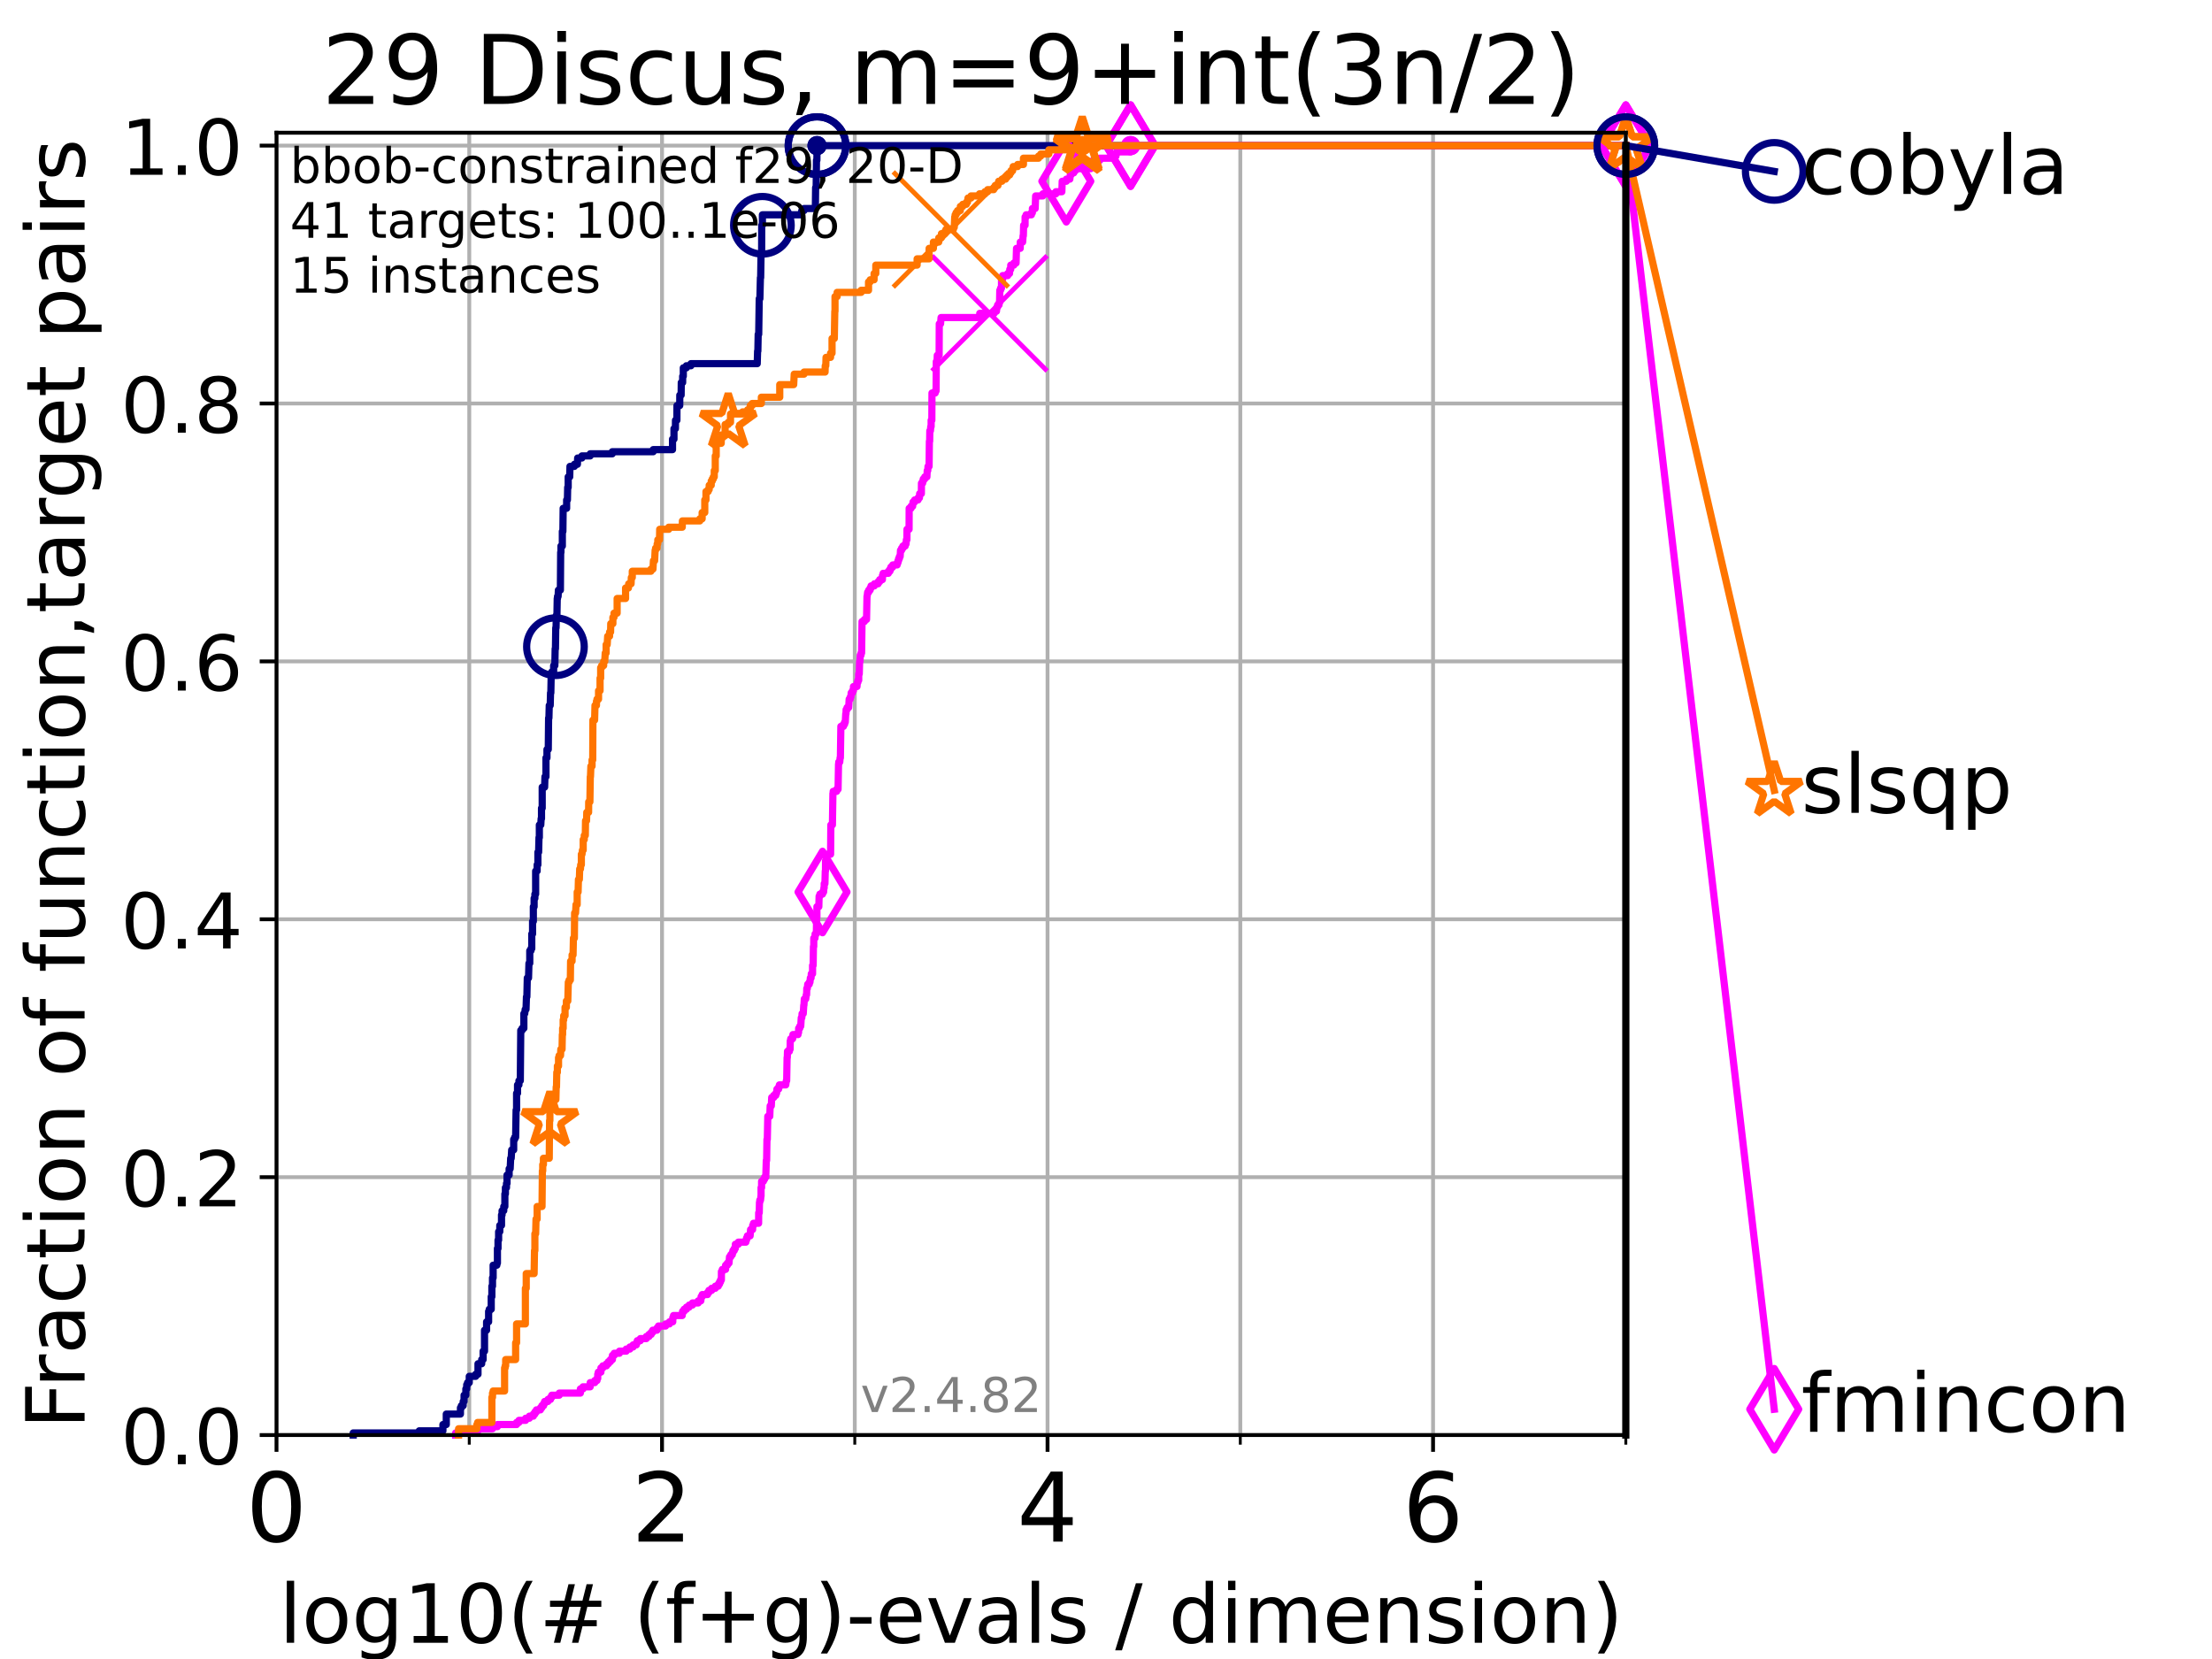 <?xml version="1.0" encoding="utf-8" standalone="no"?>
<!DOCTYPE svg PUBLIC "-//W3C//DTD SVG 1.1//EN"
  "http://www.w3.org/Graphics/SVG/1.1/DTD/svg11.dtd">
<!-- Created with matplotlib (https://matplotlib.org/) -->
<svg height="345.6pt" version="1.1" viewBox="0 0 460.8 345.6" width="460.8pt" xmlns="http://www.w3.org/2000/svg" xmlns:xlink="http://www.w3.org/1999/xlink">
 <defs>
  <style type="text/css">*{stroke-linecap:butt;stroke-linejoin:round;}</style>
 </defs>
 <g id="figure_1">
  <g id="patch_1">
   <path d="M 0 345.6 
L 460.8 345.6 
L 460.8 0 
L 0 0 
z
" style="fill:#ffffff;"/>
  </g>
  <g id="axes_1">
   <g id="patch_2">
    <path d="M 57.6 298.944 
L 338.688 298.944 
L 338.688 27.648 
L 57.6 27.648 
z
" style="fill:#ffffff;"/>
   </g>
   <g id="matplotlib.axis_1">
    <g id="xtick_1">
     <g id="line2d_1">
      <path clip-path="url(#pe090da5c0c)" d="M 57.6 298.944 
L 57.6 27.648 
" style="fill:none;stroke:#b0b0b0;stroke-linecap:square;stroke-width:0.8;"/>
     </g>
     <g id="line2d_2">
      <defs>
       <path d="M 0 0 
L 0 3.5 
" id="ma28321c6df" style="stroke:#000000;stroke-width:0.8;"/>
      </defs>
      <g>
       <use style="stroke:#000000;stroke-width:0.8;" x="57.6" xlink:href="#ma28321c6df" y="298.944"/>
      </g>
     </g>
     <g id="text_1">
      <!-- 0 -->
      <g transform="translate(51.237 321.141)scale(0.2 -0.2)">
       <defs>
        <path d="M 31.781 66.406 
Q 24.172 66.406 20.328 58.906 
Q 16.5 51.422 16.5 36.375 
Q 16.5 21.391 20.328 13.891 
Q 24.172 6.391 31.781 6.391 
Q 39.453 6.391 43.281 13.891 
Q 47.125 21.391 47.125 36.375 
Q 47.125 51.422 43.281 58.906 
Q 39.453 66.406 31.781 66.406 
z
M 31.781 74.219 
Q 44.047 74.219 50.516 64.516 
Q 56.984 54.828 56.984 36.375 
Q 56.984 17.969 50.516 8.266 
Q 44.047 -1.422 31.781 -1.422 
Q 19.531 -1.422 13.062 8.266 
Q 6.594 17.969 6.594 36.375 
Q 6.594 54.828 13.062 64.516 
Q 19.531 74.219 31.781 74.219 
z
" id="DejaVuSans-48"/>
       </defs>
       <use xlink:href="#DejaVuSans-48"/>
      </g>
     </g>
    </g>
    <g id="xtick_2">
     <g id="line2d_3">
      <path clip-path="url(#pe090da5c0c)" d="M 137.911 298.944 
L 137.911 27.648 
" style="fill:none;stroke:#b0b0b0;stroke-linecap:square;stroke-width:0.8;"/>
     </g>
     <g id="line2d_4">
      <g>
       <use style="stroke:#000000;stroke-width:0.8;" x="137.911" xlink:href="#ma28321c6df" y="298.944"/>
      </g>
     </g>
     <g id="text_2">
      <!-- 2 -->
      <g transform="translate(131.548 321.141)scale(0.2 -0.2)">
       <defs>
        <path d="M 19.188 8.297 
L 53.609 8.297 
L 53.609 0 
L 7.328 0 
L 7.328 8.297 
Q 12.938 14.109 22.625 23.891 
Q 32.328 33.688 34.812 36.531 
Q 39.547 41.844 41.422 45.531 
Q 43.312 49.219 43.312 52.781 
Q 43.312 58.594 39.234 62.25 
Q 35.156 65.922 28.609 65.922 
Q 23.969 65.922 18.812 64.312 
Q 13.672 62.703 7.812 59.422 
L 7.812 69.391 
Q 13.766 71.781 18.938 73 
Q 24.125 74.219 28.422 74.219 
Q 39.75 74.219 46.484 68.547 
Q 53.219 62.891 53.219 53.422 
Q 53.219 48.922 51.531 44.891 
Q 49.859 40.875 45.406 35.406 
Q 44.188 33.984 37.641 27.219 
Q 31.109 20.453 19.188 8.297 
z
" id="DejaVuSans-50"/>
       </defs>
       <use xlink:href="#DejaVuSans-50"/>
      </g>
     </g>
    </g>
    <g id="xtick_3">
     <g id="line2d_5">
      <path clip-path="url(#pe090da5c0c)" d="M 218.222 298.944 
L 218.222 27.648 
" style="fill:none;stroke:#b0b0b0;stroke-linecap:square;stroke-width:0.8;"/>
     </g>
     <g id="line2d_6">
      <g>
       <use style="stroke:#000000;stroke-width:0.8;" x="218.222" xlink:href="#ma28321c6df" y="298.944"/>
      </g>
     </g>
     <g id="text_3">
      <!-- 4 -->
      <g transform="translate(211.859 321.141)scale(0.2 -0.2)">
       <defs>
        <path d="M 37.797 64.312 
L 12.891 25.391 
L 37.797 25.391 
z
M 35.203 72.906 
L 47.609 72.906 
L 47.609 25.391 
L 58.016 25.391 
L 58.016 17.188 
L 47.609 17.188 
L 47.609 0 
L 37.797 0 
L 37.797 17.188 
L 4.891 17.188 
L 4.891 26.703 
z
" id="DejaVuSans-52"/>
       </defs>
       <use xlink:href="#DejaVuSans-52"/>
      </g>
     </g>
    </g>
    <g id="xtick_4">
     <g id="line2d_7">
      <path clip-path="url(#pe090da5c0c)" d="M 298.533 298.944 
L 298.533 27.648 
" style="fill:none;stroke:#b0b0b0;stroke-linecap:square;stroke-width:0.8;"/>
     </g>
     <g id="line2d_8">
      <g>
       <use style="stroke:#000000;stroke-width:0.8;" x="298.533" xlink:href="#ma28321c6df" y="298.944"/>
      </g>
     </g>
     <g id="text_4">
      <!-- 6 -->
      <g transform="translate(292.17 321.141)scale(0.2 -0.2)">
       <defs>
        <path d="M 33.016 40.375 
Q 26.375 40.375 22.484 35.828 
Q 18.609 31.297 18.609 23.391 
Q 18.609 15.531 22.484 10.953 
Q 26.375 6.391 33.016 6.391 
Q 39.656 6.391 43.531 10.953 
Q 47.406 15.531 47.406 23.391 
Q 47.406 31.297 43.531 35.828 
Q 39.656 40.375 33.016 40.375 
z
M 52.594 71.297 
L 52.594 62.312 
Q 48.875 64.062 45.094 64.984 
Q 41.312 65.922 37.594 65.922 
Q 27.828 65.922 22.672 59.328 
Q 17.531 52.734 16.797 39.406 
Q 19.672 43.656 24.016 45.922 
Q 28.375 48.188 33.594 48.188 
Q 44.578 48.188 50.953 41.516 
Q 57.328 34.859 57.328 23.391 
Q 57.328 12.156 50.688 5.359 
Q 44.047 -1.422 33.016 -1.422 
Q 20.359 -1.422 13.672 8.266 
Q 6.984 17.969 6.984 36.375 
Q 6.984 53.656 15.188 63.938 
Q 23.391 74.219 37.203 74.219 
Q 40.922 74.219 44.703 73.484 
Q 48.484 72.75 52.594 71.297 
z
" id="DejaVuSans-54"/>
       </defs>
       <use xlink:href="#DejaVuSans-54"/>
      </g>
     </g>
    </g>
    <g id="xtick_5">
     <g id="line2d_9">
      <path clip-path="url(#pe090da5c0c)" d="M 97.755 298.944 
L 97.755 27.648 
" style="fill:none;stroke:#b0b0b0;stroke-linecap:square;stroke-width:0.8;"/>
     </g>
     <g id="line2d_10">
      <defs>
       <path d="M 0 0 
L 0 2 
" id="m3eb03b3ec8" style="stroke:#000000;stroke-width:0.6;"/>
      </defs>
      <g>
       <use style="stroke:#000000;stroke-width:0.6;" x="97.755" xlink:href="#m3eb03b3ec8" y="298.944"/>
      </g>
     </g>
    </g>
    <g id="xtick_6">
     <g id="line2d_11">
      <path clip-path="url(#pe090da5c0c)" d="M 178.066 298.944 
L 178.066 27.648 
" style="fill:none;stroke:#b0b0b0;stroke-linecap:square;stroke-width:0.8;"/>
     </g>
     <g id="line2d_12">
      <g>
       <use style="stroke:#000000;stroke-width:0.6;" x="178.066" xlink:href="#m3eb03b3ec8" y="298.944"/>
      </g>
     </g>
    </g>
    <g id="xtick_7">
     <g id="line2d_13">
      <path clip-path="url(#pe090da5c0c)" d="M 258.377 298.944 
L 258.377 27.648 
" style="fill:none;stroke:#b0b0b0;stroke-linecap:square;stroke-width:0.8;"/>
     </g>
     <g id="line2d_14">
      <g>
       <use style="stroke:#000000;stroke-width:0.6;" x="258.377" xlink:href="#m3eb03b3ec8" y="298.944"/>
      </g>
     </g>
    </g>
    <g id="xtick_8">
     <g id="line2d_15">
      <path clip-path="url(#pe090da5c0c)" d="M 338.688 298.944 
L 338.688 27.648 
" style="fill:none;stroke:#b0b0b0;stroke-linecap:square;stroke-width:0.8;"/>
     </g>
     <g id="line2d_16">
      <g>
       <use style="stroke:#000000;stroke-width:0.6;" x="338.688" xlink:href="#m3eb03b3ec8" y="298.944"/>
      </g>
     </g>
    </g>
    <g id="text_5">
     <!-- log10(# (f+g)-evals / dimension) -->
     <g transform="translate(58.145 342.218)scale(0.17 -0.17)">
      <defs>
       <path d="M 9.422 75.984 
L 18.406 75.984 
L 18.406 0 
L 9.422 0 
z
" id="DejaVuSans-108"/>
       <path d="M 30.609 48.391 
Q 23.391 48.391 19.188 42.75 
Q 14.984 37.109 14.984 27.297 
Q 14.984 17.484 19.156 11.844 
Q 23.344 6.203 30.609 6.203 
Q 37.797 6.203 41.984 11.859 
Q 46.188 17.531 46.188 27.297 
Q 46.188 37.016 41.984 42.703 
Q 37.797 48.391 30.609 48.391 
z
M 30.609 56 
Q 42.328 56 49.016 48.375 
Q 55.719 40.766 55.719 27.297 
Q 55.719 13.875 49.016 6.219 
Q 42.328 -1.422 30.609 -1.422 
Q 18.844 -1.422 12.172 6.219 
Q 5.516 13.875 5.516 27.297 
Q 5.516 40.766 12.172 48.375 
Q 18.844 56 30.609 56 
z
" id="DejaVuSans-111"/>
       <path d="M 45.406 27.984 
Q 45.406 37.75 41.375 43.109 
Q 37.359 48.484 30.078 48.484 
Q 22.859 48.484 18.828 43.109 
Q 14.797 37.75 14.797 27.984 
Q 14.797 18.266 18.828 12.891 
Q 22.859 7.516 30.078 7.516 
Q 37.359 7.516 41.375 12.891 
Q 45.406 18.266 45.406 27.984 
z
M 54.391 6.781 
Q 54.391 -7.172 48.188 -13.984 
Q 42 -20.797 29.203 -20.797 
Q 24.469 -20.797 20.266 -20.094 
Q 16.062 -19.391 12.109 -17.922 
L 12.109 -9.188 
Q 16.062 -11.328 19.922 -12.344 
Q 23.781 -13.375 27.781 -13.375 
Q 36.625 -13.375 41.016 -8.766 
Q 45.406 -4.156 45.406 5.172 
L 45.406 9.625 
Q 42.625 4.781 38.281 2.391 
Q 33.938 0 27.875 0 
Q 17.828 0 11.672 7.656 
Q 5.516 15.328 5.516 27.984 
Q 5.516 40.672 11.672 48.328 
Q 17.828 56 27.875 56 
Q 33.938 56 38.281 53.609 
Q 42.625 51.219 45.406 46.391 
L 45.406 54.688 
L 54.391 54.688 
z
" id="DejaVuSans-103"/>
       <path d="M 12.406 8.297 
L 28.516 8.297 
L 28.516 63.922 
L 10.984 60.406 
L 10.984 69.391 
L 28.422 72.906 
L 38.281 72.906 
L 38.281 8.297 
L 54.391 8.297 
L 54.391 0 
L 12.406 0 
z
" id="DejaVuSans-49"/>
       <path d="M 31 75.875 
Q 24.469 64.656 21.281 53.656 
Q 18.109 42.672 18.109 31.391 
Q 18.109 20.125 21.312 9.062 
Q 24.516 -2 31 -13.188 
L 23.188 -13.188 
Q 15.875 -1.703 12.234 9.375 
Q 8.594 20.453 8.594 31.391 
Q 8.594 42.281 12.203 53.312 
Q 15.828 64.359 23.188 75.875 
z
" id="DejaVuSans-40"/>
       <path d="M 51.125 44 
L 36.922 44 
L 32.812 27.688 
L 47.125 27.688 
z
M 43.797 71.781 
L 38.719 51.516 
L 52.984 51.516 
L 58.109 71.781 
L 65.922 71.781 
L 60.891 51.516 
L 76.125 51.516 
L 76.125 44 
L 58.984 44 
L 54.984 27.688 
L 70.516 27.688 
L 70.516 20.219 
L 53.078 20.219 
L 48 0 
L 40.188 0 
L 45.219 20.219 
L 30.906 20.219 
L 25.875 0 
L 18.016 0 
L 23.094 20.219 
L 7.719 20.219 
L 7.719 27.688 
L 24.906 27.688 
L 29 44 
L 13.281 44 
L 13.281 51.516 
L 30.906 51.516 
L 35.891 71.781 
z
" id="DejaVuSans-35"/>
       <path id="DejaVuSans-32"/>
       <path d="M 37.109 75.984 
L 37.109 68.5 
L 28.516 68.5 
Q 23.688 68.5 21.797 66.547 
Q 19.922 64.594 19.922 59.516 
L 19.922 54.688 
L 34.719 54.688 
L 34.719 47.703 
L 19.922 47.703 
L 19.922 0 
L 10.891 0 
L 10.891 47.703 
L 2.297 47.703 
L 2.297 54.688 
L 10.891 54.688 
L 10.891 58.5 
Q 10.891 67.625 15.141 71.797 
Q 19.391 75.984 28.609 75.984 
z
" id="DejaVuSans-102"/>
       <path d="M 46 62.703 
L 46 35.5 
L 73.188 35.5 
L 73.188 27.203 
L 46 27.203 
L 46 0 
L 37.797 0 
L 37.797 27.203 
L 10.594 27.203 
L 10.594 35.5 
L 37.797 35.5 
L 37.797 62.703 
z
" id="DejaVuSans-43"/>
       <path d="M 8.016 75.875 
L 15.828 75.875 
Q 23.141 64.359 26.781 53.312 
Q 30.422 42.281 30.422 31.391 
Q 30.422 20.453 26.781 9.375 
Q 23.141 -1.703 15.828 -13.188 
L 8.016 -13.188 
Q 14.5 -2 17.703 9.062 
Q 20.906 20.125 20.906 31.391 
Q 20.906 42.672 17.703 53.656 
Q 14.5 64.656 8.016 75.875 
z
" id="DejaVuSans-41"/>
       <path d="M 4.891 31.391 
L 31.203 31.391 
L 31.203 23.391 
L 4.891 23.391 
z
" id="DejaVuSans-45"/>
       <path d="M 56.203 29.594 
L 56.203 25.203 
L 14.891 25.203 
Q 15.484 15.922 20.484 11.062 
Q 25.484 6.203 34.422 6.203 
Q 39.594 6.203 44.453 7.469 
Q 49.312 8.734 54.109 11.281 
L 54.109 2.781 
Q 49.266 0.734 44.188 -0.344 
Q 39.109 -1.422 33.891 -1.422 
Q 20.797 -1.422 13.156 6.188 
Q 5.516 13.812 5.516 26.812 
Q 5.516 40.234 12.766 48.109 
Q 20.016 56 32.328 56 
Q 43.359 56 49.781 48.891 
Q 56.203 41.797 56.203 29.594 
z
M 47.219 32.234 
Q 47.125 39.594 43.094 43.984 
Q 39.062 48.391 32.422 48.391 
Q 24.906 48.391 20.391 44.141 
Q 15.875 39.891 15.188 32.172 
z
" id="DejaVuSans-101"/>
       <path d="M 2.984 54.688 
L 12.5 54.688 
L 29.594 8.797 
L 46.688 54.688 
L 56.203 54.688 
L 35.688 0 
L 23.484 0 
z
" id="DejaVuSans-118"/>
       <path d="M 34.281 27.484 
Q 23.391 27.484 19.188 25 
Q 14.984 22.516 14.984 16.5 
Q 14.984 11.719 18.141 8.906 
Q 21.297 6.109 26.703 6.109 
Q 34.188 6.109 38.703 11.406 
Q 43.219 16.703 43.219 25.484 
L 43.219 27.484 
z
M 52.203 31.203 
L 52.203 0 
L 43.219 0 
L 43.219 8.297 
Q 40.141 3.328 35.547 0.953 
Q 30.953 -1.422 24.312 -1.422 
Q 15.922 -1.422 10.953 3.297 
Q 6 8.016 6 15.922 
Q 6 25.141 12.172 29.828 
Q 18.359 34.516 30.609 34.516 
L 43.219 34.516 
L 43.219 35.406 
Q 43.219 41.609 39.141 45 
Q 35.062 48.391 27.688 48.391 
Q 23 48.391 18.547 47.266 
Q 14.109 46.141 10.016 43.891 
L 10.016 52.203 
Q 14.938 54.109 19.578 55.047 
Q 24.219 56 28.609 56 
Q 40.484 56 46.344 49.844 
Q 52.203 43.703 52.203 31.203 
z
" id="DejaVuSans-97"/>
       <path d="M 44.281 53.078 
L 44.281 44.578 
Q 40.484 46.531 36.375 47.5 
Q 32.281 48.484 27.875 48.484 
Q 21.188 48.484 17.844 46.438 
Q 14.5 44.391 14.5 40.281 
Q 14.5 37.156 16.891 35.375 
Q 19.281 33.594 26.516 31.984 
L 29.594 31.297 
Q 39.156 29.25 43.188 25.516 
Q 47.219 21.781 47.219 15.094 
Q 47.219 7.469 41.188 3.016 
Q 35.156 -1.422 24.609 -1.422 
Q 20.219 -1.422 15.453 -0.562 
Q 10.688 0.297 5.422 2 
L 5.422 11.281 
Q 10.406 8.688 15.234 7.391 
Q 20.062 6.109 24.812 6.109 
Q 31.156 6.109 34.562 8.281 
Q 37.984 10.453 37.984 14.406 
Q 37.984 18.062 35.516 20.016 
Q 33.062 21.969 24.703 23.781 
L 21.578 24.516 
Q 13.234 26.266 9.516 29.906 
Q 5.812 33.547 5.812 39.891 
Q 5.812 47.609 11.281 51.797 
Q 16.75 56 26.812 56 
Q 31.781 56 36.172 55.266 
Q 40.578 54.547 44.281 53.078 
z
" id="DejaVuSans-115"/>
       <path d="M 25.391 72.906 
L 33.688 72.906 
L 8.297 -9.281 
L 0 -9.281 
z
" id="DejaVuSans-47"/>
       <path d="M 45.406 46.391 
L 45.406 75.984 
L 54.391 75.984 
L 54.391 0 
L 45.406 0 
L 45.406 8.203 
Q 42.578 3.328 38.25 0.953 
Q 33.938 -1.422 27.875 -1.422 
Q 17.969 -1.422 11.734 6.484 
Q 5.516 14.406 5.516 27.297 
Q 5.516 40.188 11.734 48.094 
Q 17.969 56 27.875 56 
Q 33.938 56 38.25 53.625 
Q 42.578 51.266 45.406 46.391 
z
M 14.797 27.297 
Q 14.797 17.391 18.875 11.75 
Q 22.953 6.109 30.078 6.109 
Q 37.203 6.109 41.297 11.75 
Q 45.406 17.391 45.406 27.297 
Q 45.406 37.203 41.297 42.844 
Q 37.203 48.484 30.078 48.484 
Q 22.953 48.484 18.875 42.844 
Q 14.797 37.203 14.797 27.297 
z
" id="DejaVuSans-100"/>
       <path d="M 9.422 54.688 
L 18.406 54.688 
L 18.406 0 
L 9.422 0 
z
M 9.422 75.984 
L 18.406 75.984 
L 18.406 64.594 
L 9.422 64.594 
z
" id="DejaVuSans-105"/>
       <path d="M 52 44.188 
Q 55.375 50.25 60.062 53.125 
Q 64.75 56 71.094 56 
Q 79.641 56 84.281 50.016 
Q 88.922 44.047 88.922 33.016 
L 88.922 0 
L 79.891 0 
L 79.891 32.719 
Q 79.891 40.578 77.094 44.375 
Q 74.312 48.188 68.609 48.188 
Q 61.625 48.188 57.562 43.547 
Q 53.516 38.922 53.516 30.906 
L 53.516 0 
L 44.484 0 
L 44.484 32.719 
Q 44.484 40.625 41.703 44.406 
Q 38.922 48.188 33.109 48.188 
Q 26.219 48.188 22.156 43.531 
Q 18.109 38.875 18.109 30.906 
L 18.109 0 
L 9.078 0 
L 9.078 54.688 
L 18.109 54.688 
L 18.109 46.188 
Q 21.188 51.219 25.484 53.609 
Q 29.781 56 35.688 56 
Q 41.656 56 45.828 52.969 
Q 50 49.953 52 44.188 
z
" id="DejaVuSans-109"/>
       <path d="M 54.891 33.016 
L 54.891 0 
L 45.906 0 
L 45.906 32.719 
Q 45.906 40.484 42.875 44.328 
Q 39.844 48.188 33.797 48.188 
Q 26.516 48.188 22.312 43.547 
Q 18.109 38.922 18.109 30.906 
L 18.109 0 
L 9.078 0 
L 9.078 54.688 
L 18.109 54.688 
L 18.109 46.188 
Q 21.344 51.125 25.703 53.562 
Q 30.078 56 35.797 56 
Q 45.219 56 50.047 50.172 
Q 54.891 44.344 54.891 33.016 
z
" id="DejaVuSans-110"/>
      </defs>
      <use xlink:href="#DejaVuSans-108"/>
      <use x="27.783" xlink:href="#DejaVuSans-111"/>
      <use x="88.965" xlink:href="#DejaVuSans-103"/>
      <use x="152.441" xlink:href="#DejaVuSans-49"/>
      <use x="216.064" xlink:href="#DejaVuSans-48"/>
      <use x="279.688" xlink:href="#DejaVuSans-40"/>
      <use x="318.701" xlink:href="#DejaVuSans-35"/>
      <use x="402.49" xlink:href="#DejaVuSans-32"/>
      <use x="434.277" xlink:href="#DejaVuSans-40"/>
      <use x="473.291" xlink:href="#DejaVuSans-102"/>
      <use x="508.496" xlink:href="#DejaVuSans-43"/>
      <use x="592.285" xlink:href="#DejaVuSans-103"/>
      <use x="655.762" xlink:href="#DejaVuSans-41"/>
      <use x="694.775" xlink:href="#DejaVuSans-45"/>
      <use x="730.859" xlink:href="#DejaVuSans-101"/>
      <use x="792.383" xlink:href="#DejaVuSans-118"/>
      <use x="851.562" xlink:href="#DejaVuSans-97"/>
      <use x="912.842" xlink:href="#DejaVuSans-108"/>
      <use x="940.625" xlink:href="#DejaVuSans-115"/>
      <use x="992.725" xlink:href="#DejaVuSans-32"/>
      <use x="1024.512" xlink:href="#DejaVuSans-47"/>
      <use x="1058.203" xlink:href="#DejaVuSans-32"/>
      <use x="1089.99" xlink:href="#DejaVuSans-100"/>
      <use x="1153.467" xlink:href="#DejaVuSans-105"/>
      <use x="1181.25" xlink:href="#DejaVuSans-109"/>
      <use x="1278.662" xlink:href="#DejaVuSans-101"/>
      <use x="1340.186" xlink:href="#DejaVuSans-110"/>
      <use x="1403.564" xlink:href="#DejaVuSans-115"/>
      <use x="1455.664" xlink:href="#DejaVuSans-105"/>
      <use x="1483.447" xlink:href="#DejaVuSans-111"/>
      <use x="1544.629" xlink:href="#DejaVuSans-110"/>
      <use x="1608.008" xlink:href="#DejaVuSans-41"/>
     </g>
    </g>
   </g>
   <g id="matplotlib.axis_2">
    <g id="ytick_1">
     <g id="line2d_17">
      <path clip-path="url(#pe090da5c0c)" d="M 57.6 298.944 
L 338.688 298.944 
" style="fill:none;stroke:#b0b0b0;stroke-linecap:square;stroke-width:0.8;"/>
     </g>
     <g id="line2d_18">
      <defs>
       <path d="M 0 0 
L -3.5 0 
" id="m687a2de239" style="stroke:#000000;stroke-width:0.8;"/>
      </defs>
      <g>
       <use style="stroke:#000000;stroke-width:0.8;" x="57.6" xlink:href="#m687a2de239" y="298.944"/>
      </g>
     </g>
     <g id="text_6">
      <!-- 0.0 -->
      <g transform="translate(25.155 305.023)scale(0.16 -0.16)">
       <defs>
        <path d="M 10.688 12.406 
L 21 12.406 
L 21 0 
L 10.688 0 
z
" id="DejaVuSans-46"/>
       </defs>
       <use xlink:href="#DejaVuSans-48"/>
       <use x="63.623" xlink:href="#DejaVuSans-46"/>
       <use x="95.41" xlink:href="#DejaVuSans-48"/>
      </g>
     </g>
    </g>
    <g id="ytick_2">
     <g id="line2d_19">
      <path clip-path="url(#pe090da5c0c)" d="M 57.6 245.222 
L 338.688 245.222 
" style="fill:none;stroke:#b0b0b0;stroke-linecap:square;stroke-width:0.8;"/>
     </g>
     <g id="line2d_20">
      <g>
       <use style="stroke:#000000;stroke-width:0.8;" x="57.6" xlink:href="#m687a2de239" y="245.222"/>
      </g>
     </g>
     <g id="text_7">
      <!-- 0.2 -->
      <g transform="translate(25.155 251.301)scale(0.16 -0.16)">
       <use xlink:href="#DejaVuSans-48"/>
       <use x="63.623" xlink:href="#DejaVuSans-46"/>
       <use x="95.41" xlink:href="#DejaVuSans-50"/>
      </g>
     </g>
    </g>
    <g id="ytick_3">
     <g id="line2d_21">
      <path clip-path="url(#pe090da5c0c)" d="M 57.6 191.5 
L 338.688 191.5 
" style="fill:none;stroke:#b0b0b0;stroke-linecap:square;stroke-width:0.8;"/>
     </g>
     <g id="line2d_22">
      <g>
       <use style="stroke:#000000;stroke-width:0.8;" x="57.6" xlink:href="#m687a2de239" y="191.5"/>
      </g>
     </g>
     <g id="text_8">
      <!-- 0.4 -->
      <g transform="translate(25.155 197.579)scale(0.16 -0.16)">
       <use xlink:href="#DejaVuSans-48"/>
       <use x="63.623" xlink:href="#DejaVuSans-46"/>
       <use x="95.41" xlink:href="#DejaVuSans-52"/>
      </g>
     </g>
    </g>
    <g id="ytick_4">
     <g id="line2d_23">
      <path clip-path="url(#pe090da5c0c)" d="M 57.6 137.778 
L 338.688 137.778 
" style="fill:none;stroke:#b0b0b0;stroke-linecap:square;stroke-width:0.8;"/>
     </g>
     <g id="line2d_24">
      <g>
       <use style="stroke:#000000;stroke-width:0.8;" x="57.6" xlink:href="#m687a2de239" y="137.778"/>
      </g>
     </g>
     <g id="text_9">
      <!-- 0.6 -->
      <g transform="translate(25.155 143.857)scale(0.16 -0.16)">
       <use xlink:href="#DejaVuSans-48"/>
       <use x="63.623" xlink:href="#DejaVuSans-46"/>
       <use x="95.41" xlink:href="#DejaVuSans-54"/>
      </g>
     </g>
    </g>
    <g id="ytick_5">
     <g id="line2d_25">
      <path clip-path="url(#pe090da5c0c)" d="M 57.6 84.056 
L 338.688 84.056 
" style="fill:none;stroke:#b0b0b0;stroke-linecap:square;stroke-width:0.8;"/>
     </g>
     <g id="line2d_26">
      <g>
       <use style="stroke:#000000;stroke-width:0.8;" x="57.6" xlink:href="#m687a2de239" y="84.056"/>
      </g>
     </g>
     <g id="text_10">
      <!-- 0.8 -->
      <g transform="translate(25.155 90.135)scale(0.16 -0.16)">
       <defs>
        <path d="M 31.781 34.625 
Q 24.75 34.625 20.719 30.859 
Q 16.703 27.094 16.703 20.516 
Q 16.703 13.922 20.719 10.156 
Q 24.75 6.391 31.781 6.391 
Q 38.812 6.391 42.859 10.172 
Q 46.922 13.969 46.922 20.516 
Q 46.922 27.094 42.891 30.859 
Q 38.875 34.625 31.781 34.625 
z
M 21.922 38.812 
Q 15.578 40.375 12.031 44.719 
Q 8.5 49.078 8.5 55.328 
Q 8.5 64.062 14.719 69.141 
Q 20.953 74.219 31.781 74.219 
Q 42.672 74.219 48.875 69.141 
Q 55.078 64.062 55.078 55.328 
Q 55.078 49.078 51.531 44.719 
Q 48 40.375 41.703 38.812 
Q 48.828 37.156 52.797 32.312 
Q 56.781 27.484 56.781 20.516 
Q 56.781 9.906 50.312 4.234 
Q 43.844 -1.422 31.781 -1.422 
Q 19.734 -1.422 13.25 4.234 
Q 6.781 9.906 6.781 20.516 
Q 6.781 27.484 10.781 32.312 
Q 14.797 37.156 21.922 38.812 
z
M 18.312 54.391 
Q 18.312 48.734 21.844 45.562 
Q 25.391 42.391 31.781 42.391 
Q 38.141 42.391 41.719 45.562 
Q 45.312 48.734 45.312 54.391 
Q 45.312 60.062 41.719 63.234 
Q 38.141 66.406 31.781 66.406 
Q 25.391 66.406 21.844 63.234 
Q 18.312 60.062 18.312 54.391 
z
" id="DejaVuSans-56"/>
       </defs>
       <use xlink:href="#DejaVuSans-48"/>
       <use x="63.623" xlink:href="#DejaVuSans-46"/>
       <use x="95.41" xlink:href="#DejaVuSans-56"/>
      </g>
     </g>
    </g>
    <g id="ytick_6">
     <g id="line2d_27">
      <path clip-path="url(#pe090da5c0c)" d="M 57.6 30.334 
L 338.688 30.334 
" style="fill:none;stroke:#b0b0b0;stroke-linecap:square;stroke-width:0.8;"/>
     </g>
     <g id="line2d_28">
      <g>
       <use style="stroke:#000000;stroke-width:0.8;" x="57.6" xlink:href="#m687a2de239" y="30.334"/>
      </g>
     </g>
     <g id="text_11">
      <!-- 1.0 -->
      <g transform="translate(25.155 36.413)scale(0.16 -0.16)">
       <use xlink:href="#DejaVuSans-49"/>
       <use x="63.623" xlink:href="#DejaVuSans-46"/>
       <use x="95.41" xlink:href="#DejaVuSans-48"/>
      </g>
     </g>
    </g>
    <g id="text_12">
     <!-- Fraction of function,target pairs -->
     <g transform="translate(17.62 297.681)rotate(-90)scale(0.17 -0.17)">
      <defs>
       <path d="M 9.812 72.906 
L 51.703 72.906 
L 51.703 64.594 
L 19.672 64.594 
L 19.672 43.109 
L 48.578 43.109 
L 48.578 34.812 
L 19.672 34.812 
L 19.672 0 
L 9.812 0 
z
" id="DejaVuSans-70"/>
       <path d="M 41.109 46.297 
Q 39.594 47.172 37.812 47.578 
Q 36.031 48 33.891 48 
Q 26.266 48 22.188 43.047 
Q 18.109 38.094 18.109 28.812 
L 18.109 0 
L 9.078 0 
L 9.078 54.688 
L 18.109 54.688 
L 18.109 46.188 
Q 20.953 51.172 25.484 53.578 
Q 30.031 56 36.531 56 
Q 37.453 56 38.578 55.875 
Q 39.703 55.766 41.062 55.516 
z
" id="DejaVuSans-114"/>
       <path d="M 48.781 52.594 
L 48.781 44.188 
Q 44.969 46.297 41.141 47.344 
Q 37.312 48.391 33.406 48.391 
Q 24.656 48.391 19.812 42.844 
Q 14.984 37.312 14.984 27.297 
Q 14.984 17.281 19.812 11.734 
Q 24.656 6.203 33.406 6.203 
Q 37.312 6.203 41.141 7.25 
Q 44.969 8.297 48.781 10.406 
L 48.781 2.094 
Q 45.016 0.344 40.984 -0.531 
Q 36.969 -1.422 32.422 -1.422 
Q 20.062 -1.422 12.781 6.344 
Q 5.516 14.109 5.516 27.297 
Q 5.516 40.672 12.859 48.328 
Q 20.219 56 33.016 56 
Q 37.156 56 41.109 55.141 
Q 45.062 54.297 48.781 52.594 
z
" id="DejaVuSans-99"/>
       <path d="M 18.312 70.219 
L 18.312 54.688 
L 36.812 54.688 
L 36.812 47.703 
L 18.312 47.703 
L 18.312 18.016 
Q 18.312 11.328 20.141 9.422 
Q 21.969 7.516 27.594 7.516 
L 36.812 7.516 
L 36.812 0 
L 27.594 0 
Q 17.188 0 13.234 3.875 
Q 9.281 7.766 9.281 18.016 
L 9.281 47.703 
L 2.688 47.703 
L 2.688 54.688 
L 9.281 54.688 
L 9.281 70.219 
z
" id="DejaVuSans-116"/>
       <path d="M 8.5 21.578 
L 8.5 54.688 
L 17.484 54.688 
L 17.484 21.922 
Q 17.484 14.156 20.5 10.266 
Q 23.531 6.391 29.594 6.391 
Q 36.859 6.391 41.078 11.031 
Q 45.312 15.672 45.312 23.688 
L 45.312 54.688 
L 54.297 54.688 
L 54.297 0 
L 45.312 0 
L 45.312 8.406 
Q 42.047 3.422 37.719 1 
Q 33.406 -1.422 27.688 -1.422 
Q 18.266 -1.422 13.375 4.438 
Q 8.5 10.297 8.5 21.578 
z
M 31.109 56 
z
" id="DejaVuSans-117"/>
       <path d="M 11.719 12.406 
L 22.016 12.406 
L 22.016 4 
L 14.016 -11.625 
L 7.719 -11.625 
L 11.719 4 
z
" id="DejaVuSans-44"/>
       <path d="M 18.109 8.203 
L 18.109 -20.797 
L 9.078 -20.797 
L 9.078 54.688 
L 18.109 54.688 
L 18.109 46.391 
Q 20.953 51.266 25.266 53.625 
Q 29.594 56 35.594 56 
Q 45.562 56 51.781 48.094 
Q 58.016 40.188 58.016 27.297 
Q 58.016 14.406 51.781 6.484 
Q 45.562 -1.422 35.594 -1.422 
Q 29.594 -1.422 25.266 0.953 
Q 20.953 3.328 18.109 8.203 
z
M 48.688 27.297 
Q 48.688 37.203 44.609 42.844 
Q 40.531 48.484 33.406 48.484 
Q 26.266 48.484 22.188 42.844 
Q 18.109 37.203 18.109 27.297 
Q 18.109 17.391 22.188 11.75 
Q 26.266 6.109 33.406 6.109 
Q 40.531 6.109 44.609 11.75 
Q 48.688 17.391 48.688 27.297 
z
" id="DejaVuSans-112"/>
      </defs>
      <use xlink:href="#DejaVuSans-70"/>
      <use x="50.27" xlink:href="#DejaVuSans-114"/>
      <use x="91.383" xlink:href="#DejaVuSans-97"/>
      <use x="152.662" xlink:href="#DejaVuSans-99"/>
      <use x="207.643" xlink:href="#DejaVuSans-116"/>
      <use x="246.852" xlink:href="#DejaVuSans-105"/>
      <use x="274.635" xlink:href="#DejaVuSans-111"/>
      <use x="335.816" xlink:href="#DejaVuSans-110"/>
      <use x="399.195" xlink:href="#DejaVuSans-32"/>
      <use x="430.982" xlink:href="#DejaVuSans-111"/>
      <use x="492.164" xlink:href="#DejaVuSans-102"/>
      <use x="527.369" xlink:href="#DejaVuSans-32"/>
      <use x="559.156" xlink:href="#DejaVuSans-102"/>
      <use x="594.361" xlink:href="#DejaVuSans-117"/>
      <use x="657.74" xlink:href="#DejaVuSans-110"/>
      <use x="721.119" xlink:href="#DejaVuSans-99"/>
      <use x="776.1" xlink:href="#DejaVuSans-116"/>
      <use x="815.309" xlink:href="#DejaVuSans-105"/>
      <use x="843.092" xlink:href="#DejaVuSans-111"/>
      <use x="904.273" xlink:href="#DejaVuSans-110"/>
      <use x="967.652" xlink:href="#DejaVuSans-44"/>
      <use x="999.439" xlink:href="#DejaVuSans-116"/>
      <use x="1038.648" xlink:href="#DejaVuSans-97"/>
      <use x="1099.928" xlink:href="#DejaVuSans-114"/>
      <use x="1139.291" xlink:href="#DejaVuSans-103"/>
      <use x="1202.768" xlink:href="#DejaVuSans-101"/>
      <use x="1264.291" xlink:href="#DejaVuSans-116"/>
      <use x="1303.5" xlink:href="#DejaVuSans-32"/>
      <use x="1335.287" xlink:href="#DejaVuSans-112"/>
      <use x="1398.764" xlink:href="#DejaVuSans-97"/>
      <use x="1460.043" xlink:href="#DejaVuSans-105"/>
      <use x="1487.826" xlink:href="#DejaVuSans-114"/>
      <use x="1528.939" xlink:href="#DejaVuSans-115"/>
     </g>
    </g>
   </g>
   <g id="line2d_29">
    <defs>
     <path d="M 0 1.5 
C 0.398 1.5 0.779 1.342 1.061 1.061 
C 1.342 0.779 1.5 0.398 1.5 0 
C 1.5 -0.398 1.342 -0.779 1.061 -1.061 
C 0.779 -1.342 0.398 -1.5 0 -1.5 
C -0.398 -1.5 -0.779 -1.342 -1.061 -1.061 
C -1.342 -0.779 -1.5 -0.398 -1.5 0 
C -1.5 0.398 -1.342 0.779 -1.061 1.061 
C -0.779 1.342 -0.398 1.5 0 1.5 
z
" id="m25b8d04808" style="stroke:#000080;"/>
    </defs>
    <g>
     <use style="fill:#000080;stroke:#000080;" x="170.2" xlink:href="#m25b8d04808" y="30.334"/>
     <use style="fill:#000080;stroke:#000080;" x="170.2" xlink:href="#m25b8d04808" y="30.334"/>
    </g>
   </g>
   <g id="line2d_30">
    <path d="M 73.579 298.944 
L 73.579 298.507 
L 87.33 298.507 
L 87.33 298.07 
L 92.267 298.07 
L 92.267 296.76 
L 92.969 296.76 
L 92.969 294.576 
L 95.918 294.576 
L 95.918 293.266 
L 96.111 293.266 
L 96.111 292.829 
L 96.49 292.829 
L 96.49 291.956 
L 96.676 291.956 
L 96.676 290.645 
L 97.044 290.645 
L 97.044 289.335 
L 97.224 289.335 
L 97.224 288.462 
L 97.403 288.462 
L 97.403 288.025 
L 97.755 288.025 
L 97.755 286.715 
L 99.098 286.715 
L 99.098 286.278 
L 99.575 286.278 
L 99.575 284.094 
L 100.344 284.094 
L 100.344 283.22 
L 100.642 283.22 
L 100.642 281.473 
L 100.935 281.473 
L 100.935 277.106 
L 101.366 277.106 
L 101.366 275.359 
L 101.786 275.359 
L 101.786 273.175 
L 101.924 273.175 
L 101.924 272.738 
L 102.331 272.738 
L 102.331 270.118 
L 102.465 270.118 
L 102.465 267.934 
L 102.597 267.934 
L 102.597 266.187 
L 102.729 266.187 
L 102.729 263.566 
L 103.498 263.566 
L 103.498 263.129 
L 103.623 263.129 
L 103.623 260.072 
L 103.747 260.072 
L 103.747 258.325 
L 103.871 258.325 
L 103.871 256.578 
L 104.115 256.578 
L 104.115 255.268 
L 104.474 255.268 
L 104.474 253.084 
L 104.592 253.084 
L 104.592 252.21 
L 104.942 252.21 
L 104.942 251.337 
L 105.172 251.337 
L 105.172 248.716 
L 105.285 248.716 
L 105.285 247.406 
L 105.51 247.406 
L 105.51 246.532 
L 105.622 246.532 
L 105.622 244.785 
L 106.061 244.785 
L 106.061 243.475 
L 106.276 243.475 
L 106.383 241.291 
L 106.489 241.291 
L 106.594 239.544 
L 107.009 239.544 
L 107.009 237.36 
L 107.213 237.36 
L 107.213 236.924 
L 107.415 236.924 
L 107.515 231.246 
L 107.614 231.246 
L 107.614 227.751 
L 107.811 227.751 
L 107.811 226.004 
L 108.103 226.004 
L 108.103 225.131 
L 108.389 225.131 
L 108.484 214.649 
L 108.764 214.649 
L 108.764 214.212 
L 109.132 214.212 
L 109.132 211.154 
L 109.312 211.154 
L 109.402 210.281 
L 109.58 210.281 
L 109.668 207.66 
L 109.756 207.66 
L 109.843 203.729 
L 110.103 203.729 
L 110.189 200.672 
L 110.359 200.672 
L 110.359 198.052 
L 110.611 198.052 
L 110.611 197.615 
L 110.777 197.615 
L 110.777 194.557 
L 110.942 194.557 
L 110.942 191.937 
L 111.105 191.937 
L 111.105 188.879 
L 111.266 188.879 
L 111.266 187.132 
L 111.426 187.132 
L 111.426 186.259 
L 111.585 186.259 
L 111.585 181.454 
L 111.897 181.454 
L 111.897 180.144 
L 112.052 180.144 
L 112.052 177.524 
L 112.205 177.524 
L 112.281 174.466 
L 112.356 174.466 
L 112.356 171.846 
L 112.656 171.846 
L 112.73 170.535 
L 112.804 170.535 
L 112.804 168.352 
L 112.95 168.352 
L 112.95 163.984 
L 113.454 163.984 
L 113.524 161.8 
L 113.735 161.8 
L 113.735 157.869 
L 113.943 157.869 
L 113.943 156.122 
L 114.216 156.122 
L 114.284 149.571 
L 114.352 149.571 
L 114.419 146.95 
L 114.619 146.95 
L 114.685 144.33 
L 114.751 144.33 
L 114.817 140.835 
L 114.882 140.835 
L 114.947 139.962 
L 115.333 139.962 
L 115.333 138.652 
L 115.586 138.652 
L 115.649 135.157 
L 115.711 135.157 
L 115.773 130.79 
L 115.835 130.79 
L 115.897 128.169 
L 116.02 128.169 
L 116.081 124.675 
L 116.142 124.675 
L 116.142 124.238 
L 116.263 124.238 
L 116.323 122.928 
L 116.739 122.928 
L 116.798 115.066 
L 116.856 115.066 
L 116.856 113.756 
L 117.145 113.756 
L 117.145 110.699 
L 117.26 110.699 
L 117.317 105.894 
L 118.04 105.894 
L 118.04 104.147 
L 118.203 104.147 
L 118.257 101.527 
L 118.364 101.527 
L 118.364 99.343 
L 118.682 99.343 
L 118.734 97.159 
L 119.652 97.159 
L 119.652 96.722 
L 120.287 96.722 
L 120.335 95.412 
L 121.219 95.412 
L 121.219 94.975 
L 122.948 94.975 
L 122.948 94.538 
L 127.548 94.538 
L 127.548 94.102 
L 136.073 94.102 
L 136.073 93.665 
L 140.096 93.665 
L 140.096 91.481 
L 140.401 91.481 
L 140.401 89.297 
L 140.701 89.297 
L 140.716 87.55 
L 141.01 87.55 
L 141.025 84.493 
L 141.599 84.493 
L 141.613 82.309 
L 141.893 82.309 
L 141.921 79.688 
L 142.209 79.688 
L 142.209 78.378 
L 142.345 78.378 
L 142.345 76.631 
L 142.982 76.631 
L 142.982 76.194 
L 143.934 76.194 
L 143.934 75.758 
L 157.743 75.758 
L 157.821 73.137 
L 157.876 73.137 
L 157.943 69.643 
L 158.053 69.643 
L 158.163 62.218 
L 158.299 62.218 
L 158.407 57.85 
L 158.46 57.85 
L 158.546 52.609 
L 158.663 52.609 
L 158.679 46.931 
L 158.822 46.931 
L 158.822 44.747 
L 166.881 44.747 
L 166.881 44.311 
L 167.016 44.311 
L 167.016 43.874 
L 167.489 43.874 
L 167.489 43.437 
L 169.854 43.437 
L 169.907 39.069 
L 170.024 39.069 
L 170.085 33.391 
L 170.175 33.391 
L 170.2 30.334 
L 338.688 30.334 
L 338.688 30.334 
" style="fill:none;stroke:#000080;stroke-linecap:square;stroke-width:1.5;"/>
   </g>
   <g id="line2d_31">
    <defs>
     <path d="M 0 6 
C 1.591 6 3.117 5.368 4.243 4.243 
C 5.368 3.117 6 1.591 6 0 
C 6 -1.591 5.368 -3.117 4.243 -4.243 
C 3.117 -5.368 1.591 -6 0 -6 
C -1.591 -6 -3.117 -5.368 -4.243 -4.243 
C -5.368 -3.117 -6 -1.591 -6 0 
C -6 1.591 -5.368 3.117 -4.243 4.243 
C -3.117 5.368 -1.591 6 0 6 
z
" id="mc3e1522816" style="stroke:#000080;stroke-width:1.5;"/>
    </defs>
    <g>
     <use style="fill-opacity:0;stroke:#000080;stroke-width:1.5;" x="115.711" xlink:href="#mc3e1522816" y="134.721"/>
     <use style="fill-opacity:0;stroke:#000080;stroke-width:1.5;" x="158.822" xlink:href="#mc3e1522816" y="46.931"/>
     <use style="fill-opacity:0;stroke:#000080;stroke-width:1.5;" x="170.2" xlink:href="#mc3e1522816" y="30.334"/>
     <use style="fill-opacity:0;stroke:#000080;stroke-width:1.5;" x="170.2" xlink:href="#mc3e1522816" y="30.334"/>
     <use style="fill-opacity:0;stroke:#000080;stroke-width:1.5;" x="338.688" xlink:href="#mc3e1522816" y="30.334"/>
    </g>
   </g>
   <g id="line2d_32">
    <path style="fill:none;stroke:#000080;stroke-linecap:square;stroke-width:1.5;"/>
    <g/>
   </g>
   <g id="line2d_33">
    <defs>
     <path d="M 0 1.5 
C 0.398 1.5 0.779 1.342 1.061 1.061 
C 1.342 0.779 1.5 0.398 1.5 0 
C 1.5 -0.398 1.342 -0.779 1.061 -1.061 
C 0.779 -1.342 0.398 -1.5 0 -1.5 
C -0.398 -1.5 -0.779 -1.342 -1.061 -1.061 
C -1.342 -0.779 -1.5 -0.398 -1.5 0 
C -1.5 0.398 -1.342 0.779 -1.061 1.061 
C -0.779 1.342 -0.398 1.5 0 1.5 
z
" id="m316dbd4a1a" style="stroke:#ff00ff;"/>
    </defs>
    <g>
     <use style="fill:#ff00ff;stroke:#ff00ff;" x="235.526" xlink:href="#m316dbd4a1a" y="30.334"/>
     <use style="fill:#ff00ff;stroke:#ff00ff;" x="235.526" xlink:href="#m316dbd4a1a" y="30.334"/>
    </g>
   </g>
   <g id="line2d_34">
    <path d="M 94.921 298.944 
L 94.921 298.507 
L 99.098 298.507 
L 99.098 298.07 
L 99.575 298.07 
L 99.575 297.634 
L 102.597 297.634 
L 102.597 297.197 
L 103.623 297.197 
L 103.623 296.76 
L 107.614 296.76 
L 107.614 296.323 
L 108.103 296.323 
L 108.103 295.887 
L 109.491 295.887 
L 109.491 295.45 
L 110.274 295.45 
L 110.274 295.013 
L 111.105 295.013 
L 111.105 294.576 
L 111.426 294.576 
L 111.426 294.14 
L 111.742 294.14 
L 111.742 293.703 
L 112.581 293.703 
L 112.581 293.266 
L 112.877 293.266 
L 112.877 292.829 
L 113.24 292.829 
L 113.24 292.393 
L 113.454 292.393 
L 113.454 291.956 
L 114.148 291.956 
L 114.148 291.519 
L 114.685 291.519 
L 114.685 291.082 
L 114.947 291.082 
L 114.947 290.645 
L 116.503 290.645 
L 116.503 290.209 
L 120.899 290.209 
L 120.899 289.335 
L 121.445 289.335 
L 121.445 288.898 
L 122.948 288.898 
L 122.948 288.025 
L 123.908 288.025 
L 123.908 287.588 
L 124.369 287.588 
L 124.369 287.151 
L 124.52 287.151 
L 124.52 286.278 
L 124.632 286.278 
L 124.632 285.841 
L 125.183 285.841 
L 125.183 284.968 
L 125.577 284.968 
L 125.577 284.531 
L 126.338 284.531 
L 126.338 284.094 
L 126.74 284.094 
L 126.74 283.657 
L 127.165 283.657 
L 127.165 283.22 
L 127.58 283.22 
L 127.58 282.347 
L 127.954 282.347 
L 127.954 281.91 
L 129.031 281.91 
L 129.031 281.473 
L 130.452 281.473 
L 130.452 281.037 
L 131.211 281.037 
L 131.211 280.6 
L 131.889 280.6 
L 131.889 280.163 
L 132.565 280.163 
L 132.565 279.726 
L 132.754 279.726 
L 132.754 279.29 
L 133.398 279.29 
L 133.398 278.853 
L 134.64 278.853 
L 134.64 278.416 
L 135.199 278.416 
L 135.199 277.979 
L 135.662 277.979 
L 135.662 277.543 
L 135.976 277.543 
L 135.976 277.106 
L 136.85 277.106 
L 136.85 276.669 
L 137.163 276.669 
L 137.163 276.232 
L 138.662 276.232 
L 138.662 275.796 
L 139.462 275.796 
L 139.462 275.359 
L 140.15 275.359 
L 140.15 274.485 
L 140.303 274.485 
L 140.303 274.048 
L 142.12 274.048 
L 142.189 273.175 
L 142.513 273.175 
L 142.513 272.738 
L 143.002 272.738 
L 143.002 272.301 
L 143.566 272.301 
L 143.566 271.865 
L 144.258 271.865 
L 144.258 271.428 
L 145.452 271.428 
L 145.452 270.991 
L 145.998 270.991 
L 146.053 270.118 
L 146.281 270.118 
L 146.281 269.681 
L 147.389 269.681 
L 147.389 269.244 
L 147.68 269.244 
L 147.68 268.807 
L 148.258 268.807 
L 148.258 268.371 
L 149.012 268.371 
L 149.012 267.934 
L 149.629 267.934 
L 149.629 267.497 
L 149.885 267.497 
L 149.885 267.06 
L 150.094 267.06 
L 150.094 266.623 
L 150.276 266.623 
L 150.284 264.876 
L 150.472 264.876 
L 150.472 264.44 
L 151.154 264.44 
L 151.154 263.566 
L 151.526 263.566 
L 151.526 263.129 
L 151.866 263.129 
L 151.967 261.819 
L 152.238 261.819 
L 152.238 261.382 
L 152.55 261.382 
L 152.55 260.946 
L 152.685 260.946 
L 152.685 260.509 
L 152.966 260.509 
L 152.966 260.072 
L 153.186 260.072 
L 153.186 259.198 
L 153.813 259.198 
L 153.813 258.762 
L 155.374 258.762 
L 155.374 258.325 
L 155.521 258.325 
L 155.521 257.888 
L 155.691 257.888 
L 155.691 257.451 
L 156.267 257.451 
L 156.358 256.141 
L 156.783 256.141 
L 156.8 255.268 
L 156.965 255.268 
L 156.965 254.831 
L 158.031 254.831 
L 158.048 252.647 
L 158.163 252.647 
L 158.212 250.463 
L 158.277 250.463 
L 158.277 250.026 
L 158.428 250.026 
L 158.519 249.153 
L 158.541 249.153 
L 158.541 247.406 
L 158.653 247.406 
L 158.653 246.096 
L 159.031 246.096 
L 159.031 245.659 
L 159.273 245.659 
L 159.273 245.222 
L 159.527 245.222 
L 159.633 241.728 
L 159.703 241.728 
L 159.771 237.36 
L 159.843 237.36 
L 159.946 232.556 
L 160.356 232.556 
L 160.442 230.372 
L 160.678 230.372 
L 160.76 228.625 
L 161.183 228.625 
L 161.183 228.188 
L 161.609 228.188 
L 161.609 227.751 
L 161.779 227.751 
L 161.85 226.878 
L 162.204 226.878 
L 162.204 226.441 
L 162.359 226.441 
L 162.359 226.004 
L 163.689 226.004 
L 163.796 225.131 
L 163.879 225.131 
L 163.966 220.326 
L 164.007 220.326 
L 164.048 219.016 
L 164.441 219.016 
L 164.441 218.579 
L 164.594 218.579 
L 164.619 216.832 
L 164.72 216.832 
L 164.72 216.396 
L 165.12 216.396 
L 165.179 215.522 
L 166.241 215.522 
L 166.241 215.085 
L 166.358 215.085 
L 166.371 214.212 
L 166.609 214.212 
L 166.609 213.775 
L 166.809 213.775 
L 166.915 212.028 
L 167.031 212.028 
L 167.086 211.154 
L 167.333 211.154 
L 167.436 209.407 
L 167.475 209.407 
L 167.555 208.097 
L 167.848 208.097 
L 167.955 207.224 
L 168.029 207.224 
L 168.066 205.913 
L 168.181 205.913 
L 168.26 205.04 
L 168.582 205.04 
L 168.582 204.603 
L 168.734 204.603 
L 168.806 203.729 
L 168.962 203.729 
L 169.006 202.856 
L 169.271 202.856 
L 169.271 201.109 
L 169.392 201.109 
L 169.452 197.178 
L 169.52 197.178 
L 169.523 195.431 
L 169.777 195.431 
L 169.8 194.557 
L 170.061 194.557 
L 170.12 191.063 
L 170.177 191.063 
L 170.177 188.879 
L 170.578 188.879 
L 170.634 186.696 
L 170.804 186.696 
L 170.804 186.259 
L 171.346 186.259 
L 171.346 185.822 
L 171.57 185.822 
L 171.638 184.949 
L 171.691 184.949 
L 171.696 184.075 
L 171.849 184.075 
L 171.918 181.454 
L 171.963 181.454 
L 171.974 179.271 
L 172.105 179.271 
L 172.182 178.397 
L 172.262 178.397 
L 172.262 177.96 
L 173.028 177.96 
L 173.081 171.846 
L 173.406 171.846 
L 173.511 165.294 
L 173.563 165.294 
L 173.563 164.857 
L 174.288 164.857 
L 174.288 164.421 
L 174.584 164.421 
L 174.68 159.179 
L 174.726 159.179 
L 174.726 158.743 
L 174.938 158.743 
L 175.005 157.869 
L 175.067 157.869 
L 175.168 151.318 
L 175.706 151.318 
L 175.706 150.881 
L 175.946 150.881 
L 175.946 150.444 
L 176.089 150.444 
L 176.182 148.697 
L 176.235 148.697 
L 176.262 147.824 
L 176.464 147.824 
L 176.464 147.387 
L 176.797 147.387 
L 176.898 145.64 
L 177.12 145.64 
L 177.12 145.203 
L 177.259 145.203 
L 177.314 144.33 
L 177.585 144.33 
L 177.585 143.893 
L 177.776 143.893 
L 177.792 143.019 
L 178.528 143.019 
L 178.595 142.146 
L 178.712 142.146 
L 178.712 141.709 
L 178.886 141.709 
L 178.886 140.399 
L 179 140.399 
L 179.074 137.778 
L 179.145 137.778 
L 179.21 136.468 
L 179.373 136.468 
L 179.373 136.031 
L 179.486 136.031 
L 179.576 129.48 
L 180.072 129.48 
L 180.072 129.043 
L 180.516 129.043 
L 180.611 124.238 
L 180.643 124.238 
L 180.742 123.365 
L 180.972 123.365 
L 180.972 122.928 
L 181.268 122.928 
L 181.268 122.491 
L 181.455 122.491 
L 181.455 122.055 
L 182.146 122.055 
L 182.146 121.618 
L 182.923 121.618 
L 182.923 121.181 
L 183.256 121.181 
L 183.256 120.744 
L 183.822 120.744 
L 183.834 119.871 
L 183.973 119.871 
L 183.973 119.434 
L 185.057 119.434 
L 185.057 118.997 
L 185.391 118.997 
L 185.391 118.56 
L 185.589 118.56 
L 185.589 118.124 
L 185.974 118.124 
L 185.974 117.687 
L 186.891 117.687 
L 186.891 117.25 
L 187.058 117.25 
L 187.058 116.813 
L 187.191 116.813 
L 187.191 116.377 
L 187.356 116.377 
L 187.356 115.94 
L 187.52 115.94 
L 187.591 114.63 
L 187.824 114.63 
L 187.824 114.193 
L 188.088 114.193 
L 188.088 113.756 
L 188.569 113.756 
L 188.569 113.319 
L 188.747 113.319 
L 188.814 112.446 
L 188.923 112.446 
L 188.943 110.262 
L 189.377 110.262 
L 189.396 105.894 
L 189.792 105.894 
L 189.792 105.458 
L 190.125 105.458 
L 190.193 104.584 
L 190.536 104.584 
L 190.536 104.147 
L 191.249 104.147 
L 191.249 103.71 
L 191.538 103.71 
L 191.579 102.837 
L 191.939 102.837 
L 191.955 100.653 
L 192.204 100.653 
L 192.204 100.216 
L 192.331 100.216 
L 192.331 99.78 
L 192.639 99.78 
L 192.639 99.343 
L 193.093 99.343 
L 193.156 98.033 
L 193.272 98.033 
L 193.324 97.159 
L 193.545 97.159 
L 193.608 91.918 
L 193.666 91.918 
L 193.696 89.734 
L 193.827 89.734 
L 193.892 88.86 
L 193.973 88.86 
L 193.973 87.55 
L 194.12 87.55 
L 194.147 81.872 
L 194.819 81.872 
L 194.819 81.435 
L 195.003 81.435 
L 195.045 75.321 
L 195.202 75.321 
L 195.252 74.011 
L 195.637 74.011 
L 195.667 67.459 
L 195.935 67.459 
L 196.041 66.149 
L 204.051 66.149 
L 204.102 65.275 
L 207.112 65.275 
L 207.112 64.838 
L 207.586 64.838 
L 207.676 63.965 
L 207.821 63.965 
L 207.821 63.528 
L 208.111 63.528 
L 208.111 63.091 
L 208.224 63.091 
L 208.276 60.471 
L 208.435 60.471 
L 208.435 60.034 
L 208.626 60.034 
L 208.635 58.287 
L 208.852 58.287 
L 208.858 57.413 
L 209.921 57.413 
L 209.921 56.977 
L 210.306 56.977 
L 210.358 56.103 
L 210.555 56.103 
L 210.555 55.23 
L 211.203 55.23 
L 211.203 54.793 
L 211.666 54.793 
L 211.761 51.736 
L 212.533 51.736 
L 212.538 50.425 
L 213.033 50.425 
L 213.126 49.115 
L 213.181 49.115 
L 213.24 46.931 
L 213.541 46.931 
L 213.546 45.184 
L 213.761 45.184 
L 213.761 44.747 
L 214.862 44.747 
L 214.862 44.311 
L 215.063 44.311 
L 215.064 43.437 
L 215.646 43.437 
L 215.744 40.816 
L 217.236 40.816 
L 217.236 40.38 
L 219.957 40.38 
L 219.957 39.943 
L 221.205 39.943 
L 221.276 37.759 
L 222.134 37.759 
L 222.134 37.322 
L 222.866 37.322 
L 222.95 36.449 
L 223.121 36.449 
L 223.121 36.012 
L 223.681 36.012 
L 223.681 35.575 
L 224.017 35.575 
L 224.017 35.139 
L 227.221 35.139 
L 227.221 34.702 
L 227.339 34.702 
L 227.339 33.828 
L 227.699 33.828 
L 227.699 33.391 
L 229.116 33.391 
L 229.116 32.955 
L 231.467 32.955 
L 231.467 32.518 
L 232.479 32.518 
L 232.479 32.081 
L 232.608 32.081 
L 232.608 31.644 
L 235.482 31.644 
L 235.526 30.334 
L 338.688 30.334 
L 338.688 30.334 
" style="fill:none;stroke:#ff00ff;stroke-linecap:square;stroke-width:1.5;"/>
   </g>
   <g id="line2d_35">
    <defs>
     <path d="M -0 8.485 
L 5.091 0 
L 0 -8.485 
L -5.091 -0 
z
" id="mfc28a815b3" style="stroke:#ff00ff;stroke-linejoin:miter;stroke-width:1.5;"/>
    </defs>
    <g>
     <use style="fill-opacity:0;stroke:#ff00ff;stroke-linejoin:miter;stroke-width:1.5;" x="171.346" xlink:href="#mfc28a815b3" y="185.822"/>
     <use style="fill-opacity:0;stroke:#ff00ff;stroke-linejoin:miter;stroke-width:1.5;" x="222.134" xlink:href="#mfc28a815b3" y="37.759"/>
     <use style="fill-opacity:0;stroke:#ff00ff;stroke-linejoin:miter;stroke-width:1.5;" x="235.526" xlink:href="#mfc28a815b3" y="30.334"/>
     <use style="fill-opacity:0;stroke:#ff00ff;stroke-linejoin:miter;stroke-width:1.5;" x="235.526" xlink:href="#mfc28a815b3" y="30.334"/>
     <use style="fill-opacity:0;stroke:#ff00ff;stroke-linejoin:miter;stroke-width:1.5;" x="338.688" xlink:href="#mfc28a815b3" y="30.334"/>
    </g>
   </g>
   <g id="line2d_36">
    <path style="fill:none;stroke:#ff00ff;stroke-linecap:square;stroke-width:1.5;"/>
    <g/>
   </g>
   <g id="line2d_37">
    <path clip-path="url(#pe090da5c0c)" d="M 206.136 65.275 
" style="fill:none;stroke:#ff00ff;stroke-linecap:square;stroke-width:1.5;"/>
    <defs>
     <path d="M -12 12 
L 12 -12 
M -12 -12 
L 12 12 
" id="m9d32b5d112" style="stroke:#ff00ff;"/>
    </defs>
    <g clip-path="url(#pe090da5c0c)">
     <use style="fill:#ff00ff;stroke:#ff00ff;" x="206.136" xlink:href="#m9d32b5d112" y="65.275"/>
    </g>
   </g>
   <g id="line2d_38">
    <defs>
     <path d="M 0 1.5 
C 0.398 1.5 0.779 1.342 1.061 1.061 
C 1.342 0.779 1.5 0.398 1.5 0 
C 1.5 -0.398 1.342 -0.779 1.061 -1.061 
C 0.779 -1.342 0.398 -1.5 0 -1.5 
C -0.398 -1.5 -0.779 -1.342 -1.061 -1.061 
C -1.342 -0.779 -1.5 -0.398 -1.5 0 
C -1.5 0.398 -1.342 0.779 -1.061 1.061 
C -0.779 1.342 -0.398 1.5 0 1.5 
z
" id="mf7cd138c8b" style="stroke:#ff7500;"/>
    </defs>
    <g>
     <use style="fill:#ff7500;stroke:#ff7500;" x="225.456" xlink:href="#mf7cd138c8b" y="30.334"/>
     <use style="fill:#ff7500;stroke:#ff7500;" x="225.456" xlink:href="#mf7cd138c8b" y="30.334"/>
    </g>
   </g>
   <g id="line2d_39">
    <path d="M 95.526 298.944 
L 95.526 297.634 
L 99.338 297.634 
L 99.338 296.76 
L 99.497 296.76 
L 99.497 296.323 
L 102.465 296.323 
L 102.465 291.082 
L 102.597 291.082 
L 102.597 290.209 
L 102.729 290.209 
L 102.729 289.772 
L 105.115 289.772 
L 105.115 284.968 
L 105.229 284.968 
L 105.229 284.531 
L 105.342 284.531 
L 105.342 283.22 
L 107.415 283.22 
L 107.415 279.726 
L 107.614 279.726 
L 107.614 275.796 
L 109.447 275.796 
L 109.447 268.371 
L 109.624 268.371 
L 109.624 265.313 
L 111.266 265.313 
L 111.346 260.509 
L 111.426 260.509 
L 111.426 257.015 
L 111.585 257.015 
L 111.663 253.957 
L 111.897 253.957 
L 111.897 251.337 
L 112.914 251.337 
L 112.987 243.912 
L 113.059 243.912 
L 113.059 242.601 
L 113.204 242.601 
L 113.204 241.291 
L 114.419 241.291 
L 114.486 233.429 
L 114.552 233.429 
L 114.552 230.372 
L 114.751 230.372 
L 114.751 229.935 
L 114.947 229.935 
L 114.947 229.062 
L 115.804 229.062 
L 115.866 226.441 
L 115.928 226.441 
L 115.989 223.384 
L 116.111 223.384 
L 116.111 222.074 
L 116.353 222.074 
L 116.353 220.326 
L 116.473 220.326 
L 116.473 219.89 
L 116.769 219.89 
L 116.827 218.579 
L 117.088 218.579 
L 117.145 215.522 
L 117.203 215.522 
L 117.203 214.212 
L 117.317 214.212 
L 117.317 212.465 
L 117.43 212.465 
L 117.43 211.591 
L 117.71 211.591 
L 117.71 209.844 
L 117.985 209.844 
L 117.985 208.534 
L 118.283 208.534 
L 118.391 204.603 
L 118.55 204.603 
L 118.55 204.166 
L 118.813 204.166 
L 118.865 200.235 
L 119.174 200.235 
L 119.174 198.925 
L 119.377 198.925 
L 119.453 195.431 
L 119.652 195.431 
L 119.702 190.19 
L 119.899 190.19 
L 119.997 188.443 
L 120.239 188.443 
L 120.239 185.822 
L 120.43 185.822 
L 120.501 183.202 
L 120.689 183.202 
L 120.759 181.018 
L 120.922 181.018 
L 120.968 180.144 
L 121.106 180.144 
L 121.106 177.96 
L 121.242 177.96 
L 121.333 177.087 
L 121.49 177.087 
L 121.49 174.903 
L 121.712 174.903 
L 121.712 174.029 
L 121.931 174.029 
L 121.975 170.972 
L 122.191 170.972 
L 122.234 169.225 
L 122.615 169.225 
L 122.636 167.041 
L 122.886 167.041 
L 122.968 161.8 
L 123.009 161.8 
L 123.091 159.616 
L 123.334 159.616 
L 123.334 158.306 
L 123.474 158.306 
L 123.514 150.007 
L 123.869 150.007 
L 123.947 146.95 
L 124.255 146.95 
L 124.255 146.077 
L 124.369 146.077 
L 124.369 145.64 
L 124.688 145.64 
L 124.688 143.893 
L 125.002 143.893 
L 125.002 141.272 
L 125.129 141.272 
L 125.129 139.088 
L 125.328 139.088 
L 125.328 138.652 
L 125.753 138.652 
L 125.753 137.778 
L 125.979 137.778 
L 126.083 136.031 
L 126.27 136.031 
L 126.27 134.284 
L 126.49 134.284 
L 126.59 132.537 
L 126.986 132.537 
L 126.986 131.663 
L 127.197 131.663 
L 127.229 129.916 
L 127.674 129.916 
L 127.674 128.606 
L 127.908 128.606 
L 127.908 127.732 
L 128.561 127.732 
L 128.561 124.675 
L 130.318 124.675 
L 130.318 122.491 
L 130.914 122.491 
L 130.966 121.618 
L 131.465 121.618 
L 131.515 120.307 
L 131.716 120.307 
L 131.716 118.997 
L 135.602 118.997 
L 135.602 118.56 
L 136.025 118.56 
L 136.122 116.813 
L 136.371 116.813 
L 136.476 114.63 
L 136.57 114.63 
L 136.57 114.193 
L 136.878 114.193 
L 136.897 113.319 
L 137.016 113.319 
L 137.035 112.446 
L 137.389 112.446 
L 137.425 110.262 
L 139.309 110.262 
L 139.309 109.825 
L 142.127 109.825 
L 142.155 108.515 
L 145.788 108.515 
L 145.788 108.078 
L 146.27 108.078 
L 146.27 106.768 
L 146.818 106.768 
L 146.818 104.147 
L 147.067 104.147 
L 147.067 102.4 
L 147.525 102.4 
L 147.525 101.963 
L 147.74 101.963 
L 147.74 101.09 
L 148.161 101.09 
L 148.161 100.216 
L 148.378 100.216 
L 148.378 99.78 
L 148.592 99.78 
L 148.592 99.343 
L 148.794 99.343 
L 148.794 98.033 
L 149.003 98.033 
L 149.003 94.975 
L 149.2 94.975 
L 149.2 92.355 
L 150.241 92.355 
L 150.276 90.608 
L 151.056 90.608 
L 151.056 88.424 
L 151.705 88.424 
L 151.705 87.987 
L 152.18 87.987 
L 152.18 86.24 
L 154.688 86.24 
L 154.688 85.803 
L 155.739 85.803 
L 155.739 85.366 
L 156.285 85.366 
L 156.285 84.493 
L 156.685 84.493 
L 156.685 84.056 
L 158.602 84.056 
L 158.602 82.746 
L 162.436 82.746 
L 162.436 80.125 
L 165.341 80.125 
L 165.449 77.941 
L 167.496 77.941 
L 167.496 77.505 
L 171.878 77.505 
L 171.912 76.194 
L 172.027 76.194 
L 172.08 74.447 
L 173.019 74.447 
L 173.019 73.574 
L 173.33 73.574 
L 173.33 70.516 
L 173.804 70.516 
L 173.904 64.838 
L 173.947 64.838 
L 173.947 61.781 
L 174.386 61.781 
L 174.386 60.908 
L 179.39 60.908 
L 179.39 60.471 
L 180.931 60.471 
L 180.931 58.724 
L 181.273 58.724 
L 181.273 58.287 
L 182.086 58.287 
L 182.089 56.977 
L 182.446 56.977 
L 182.446 55.23 
L 191.053 55.23 
L 191.053 53.919 
L 193.538 53.919 
L 193.555 51.736 
L 194.444 51.736 
L 194.444 50.425 
L 195.558 50.425 
L 195.558 49.552 
L 196.087 49.552 
L 196.114 48.678 
L 196.836 48.678 
L 196.836 48.241 
L 197.051 48.241 
L 197.051 47.805 
L 198.596 47.805 
L 198.596 47.368 
L 198.788 47.368 
L 198.886 45.184 
L 198.973 45.184 
L 198.973 44.747 
L 199.164 44.747 
L 199.164 44.311 
L 199.471 44.311 
L 199.471 43.874 
L 200.058 43.874 
L 200.058 43 
L 200.558 43 
L 200.558 42.563 
L 201.307 42.563 
L 201.307 42.127 
L 201.549 42.127 
L 201.646 41.253 
L 202.276 41.253 
L 202.276 40.816 
L 204.043 40.816 
L 204.043 40.38 
L 205.167 40.38 
L 205.167 39.943 
L 205.746 39.943 
L 205.746 39.506 
L 207.002 39.506 
L 207.002 39.069 
L 207.318 39.069 
L 207.318 38.633 
L 207.896 38.633 
L 207.896 38.196 
L 208.041 38.196 
L 208.041 37.759 
L 208.732 37.759 
L 208.732 37.322 
L 209.488 37.322 
L 209.488 36.886 
L 209.845 36.886 
L 209.845 36.449 
L 210.332 36.449 
L 210.332 36.012 
L 210.591 36.012 
L 210.591 35.575 
L 210.945 35.575 
L 210.945 35.139 
L 211.061 35.139 
L 211.061 34.702 
L 211.986 34.702 
L 211.986 34.265 
L 213.203 34.265 
L 213.203 32.955 
L 216.345 32.955 
L 216.345 32.518 
L 216.801 32.518 
L 216.801 32.081 
L 218.491 32.081 
L 218.491 31.208 
L 222.842 31.208 
L 222.842 30.771 
L 225.456 30.771 
L 225.456 30.334 
L 338.688 30.334 
L 338.688 30.334 
" style="fill:none;stroke:#ff7500;stroke-linecap:square;stroke-width:1.5;"/>
   </g>
   <g id="line2d_40">
    <defs>
     <path d="M 0 -6 
L -1.347 -1.854 
L -5.706 -1.854 
L -2.18 0.708 
L -3.527 4.854 
L -0 2.292 
L 3.527 4.854 
L 2.18 0.708 
L 5.706 -1.854 
L 1.347 -1.854 
z
" id="m7b6b35e81d" style="stroke:#ff7500;stroke-linejoin:bevel;stroke-width:1.5;"/>
    </defs>
    <g>
     <use style="fill-opacity:0;stroke:#ff7500;stroke-linejoin:bevel;stroke-width:1.5;" x="114.552" xlink:href="#m7b6b35e81d" y="233.429"/>
     <use style="fill-opacity:0;stroke:#ff7500;stroke-linejoin:bevel;stroke-width:1.5;" x="151.705" xlink:href="#m7b6b35e81d" y="87.987"/>
     <use style="fill-opacity:0;stroke:#ff7500;stroke-linejoin:bevel;stroke-width:1.5;" x="225.456" xlink:href="#m7b6b35e81d" y="30.771"/>
     <use style="fill-opacity:0;stroke:#ff7500;stroke-linejoin:bevel;stroke-width:1.5;" x="225.456" xlink:href="#m7b6b35e81d" y="30.334"/>
     <use style="fill-opacity:0;stroke:#ff7500;stroke-linejoin:bevel;stroke-width:1.5;" x="338.688" xlink:href="#m7b6b35e81d" y="30.334"/>
    </g>
   </g>
   <g id="line2d_41">
    <path style="fill:none;stroke:#ff7500;stroke-linecap:square;stroke-width:1.5;"/>
    <g/>
   </g>
   <g id="line2d_42">
    <path clip-path="url(#pe090da5c0c)" d="M 198.074 47.805 
" style="fill:none;stroke:#ff7500;stroke-linecap:square;stroke-width:1.5;"/>
    <defs>
     <path d="M -12 12 
L 12 -12 
M -12 -12 
L 12 12 
" id="m07dd8147dd" style="stroke:#ff7500;"/>
    </defs>
    <g clip-path="url(#pe090da5c0c)">
     <use style="fill:#ff7500;stroke:#ff7500;" x="198.074" xlink:href="#m07dd8147dd" y="47.805"/>
    </g>
   </g>
   <g id="line2d_43">
    <path d="M 338.688 30.334 
L 369.608 293.572 
" style="fill:none;stroke:#ff00ff;stroke-linecap:square;stroke-width:1.5;"/>
    <g>
     <use style="fill-opacity:0;stroke:#ff00ff;stroke-linejoin:miter;stroke-width:1.5;" x="338.688" xlink:href="#mfc28a815b3" y="30.334"/>
     <use style="fill-opacity:0;stroke:#ff00ff;stroke-linejoin:miter;stroke-width:1.5;" x="369.608" xlink:href="#mfc28a815b3" y="293.572"/>
    </g>
   </g>
   <g id="line2d_44">
    <path d="M 338.688 30.334 
L 369.608 164.639 
" style="fill:none;stroke:#ff7500;stroke-linecap:square;stroke-width:1.5;"/>
    <g>
     <use style="fill-opacity:0;stroke:#ff7500;stroke-linejoin:bevel;stroke-width:1.5;" x="338.688" xlink:href="#m7b6b35e81d" y="30.334"/>
     <use style="fill-opacity:0;stroke:#ff7500;stroke-linejoin:bevel;stroke-width:1.5;" x="369.608" xlink:href="#m7b6b35e81d" y="164.639"/>
    </g>
   </g>
   <g id="line2d_45">
    <path d="M 338.688 30.334 
L 369.608 35.706 
" style="fill:none;stroke:#000080;stroke-linecap:square;stroke-width:1.5;"/>
    <g>
     <use style="fill-opacity:0;stroke:#000080;stroke-width:1.5;" x="338.688" xlink:href="#mc3e1522816" y="30.334"/>
     <use style="fill-opacity:0;stroke:#000080;stroke-width:1.5;" x="369.608" xlink:href="#mc3e1522816" y="35.706"/>
    </g>
   </g>
   <g id="line2d_46">
    <path d="M 338.688 298.944 
L 338.688 30.334 
" style="fill:none;stroke:#000000;stroke-linecap:square;stroke-width:1.5;"/>
   </g>
   <g id="patch_3">
    <path d="M 57.6 298.944 
L 57.6 27.648 
" style="fill:none;stroke:#000000;stroke-linecap:square;stroke-linejoin:miter;stroke-width:0.8;"/>
   </g>
   <g id="patch_4">
    <path d="M 338.688 298.944 
L 338.688 27.648 
" style="fill:none;stroke:#000000;stroke-linecap:square;stroke-linejoin:miter;stroke-width:0.8;"/>
   </g>
   <g id="patch_5">
    <path d="M 57.6 298.944 
L 338.688 298.944 
" style="fill:none;stroke:#000000;stroke-linecap:square;stroke-linejoin:miter;stroke-width:0.8;"/>
   </g>
   <g id="patch_6">
    <path d="M 57.6 27.648 
L 338.688 27.648 
" style="fill:none;stroke:#000000;stroke-linecap:square;stroke-linejoin:miter;stroke-width:0.8;"/>
   </g>
   <g id="text_13">
    <!-- fmincon -->
    <g transform="translate(375.229 298.263)scale(0.17 -0.17)">
     <use xlink:href="#DejaVuSans-102"/>
     <use x="35.205" xlink:href="#DejaVuSans-109"/>
     <use x="132.617" xlink:href="#DejaVuSans-105"/>
     <use x="160.4" xlink:href="#DejaVuSans-110"/>
     <use x="223.779" xlink:href="#DejaVuSans-99"/>
     <use x="278.76" xlink:href="#DejaVuSans-111"/>
     <use x="339.941" xlink:href="#DejaVuSans-110"/>
    </g>
   </g>
   <g id="text_14">
    <!-- slsqp -->
    <g transform="translate(375.229 169.33)scale(0.17 -0.17)">
     <defs>
      <path d="M 14.797 27.297 
Q 14.797 17.391 18.875 11.75 
Q 22.953 6.109 30.078 6.109 
Q 37.203 6.109 41.297 11.75 
Q 45.406 17.391 45.406 27.297 
Q 45.406 37.203 41.297 42.844 
Q 37.203 48.484 30.078 48.484 
Q 22.953 48.484 18.875 42.844 
Q 14.797 37.203 14.797 27.297 
z
M 45.406 8.203 
Q 42.578 3.328 38.25 0.953 
Q 33.938 -1.422 27.875 -1.422 
Q 17.969 -1.422 11.734 6.484 
Q 5.516 14.406 5.516 27.297 
Q 5.516 40.188 11.734 48.094 
Q 17.969 56 27.875 56 
Q 33.938 56 38.25 53.625 
Q 42.578 51.266 45.406 46.391 
L 45.406 54.688 
L 54.391 54.688 
L 54.391 -20.797 
L 45.406 -20.797 
z
" id="DejaVuSans-113"/>
     </defs>
     <use xlink:href="#DejaVuSans-115"/>
     <use x="52.1" xlink:href="#DejaVuSans-108"/>
     <use x="79.883" xlink:href="#DejaVuSans-115"/>
     <use x="131.982" xlink:href="#DejaVuSans-113"/>
     <use x="195.459" xlink:href="#DejaVuSans-112"/>
    </g>
   </g>
   <g id="text_15">
    <!-- cobyla -->
    <g transform="translate(375.229 40.397)scale(0.17 -0.17)">
     <defs>
      <path d="M 48.688 27.297 
Q 48.688 37.203 44.609 42.844 
Q 40.531 48.484 33.406 48.484 
Q 26.266 48.484 22.188 42.844 
Q 18.109 37.203 18.109 27.297 
Q 18.109 17.391 22.188 11.75 
Q 26.266 6.109 33.406 6.109 
Q 40.531 6.109 44.609 11.75 
Q 48.688 17.391 48.688 27.297 
z
M 18.109 46.391 
Q 20.953 51.266 25.266 53.625 
Q 29.594 56 35.594 56 
Q 45.562 56 51.781 48.094 
Q 58.016 40.188 58.016 27.297 
Q 58.016 14.406 51.781 6.484 
Q 45.562 -1.422 35.594 -1.422 
Q 29.594 -1.422 25.266 0.953 
Q 20.953 3.328 18.109 8.203 
L 18.109 0 
L 9.078 0 
L 9.078 75.984 
L 18.109 75.984 
z
" id="DejaVuSans-98"/>
      <path d="M 32.172 -5.078 
Q 28.375 -14.844 24.75 -17.812 
Q 21.141 -20.797 15.094 -20.797 
L 7.906 -20.797 
L 7.906 -13.281 
L 13.188 -13.281 
Q 16.891 -13.281 18.938 -11.516 
Q 21 -9.766 23.484 -3.219 
L 25.094 0.875 
L 2.984 54.688 
L 12.5 54.688 
L 29.594 11.922 
L 46.688 54.688 
L 56.203 54.688 
z
" id="DejaVuSans-121"/>
     </defs>
     <use xlink:href="#DejaVuSans-99"/>
     <use x="54.98" xlink:href="#DejaVuSans-111"/>
     <use x="116.162" xlink:href="#DejaVuSans-98"/>
     <use x="179.639" xlink:href="#DejaVuSans-121"/>
     <use x="238.818" xlink:href="#DejaVuSans-108"/>
     <use x="266.602" xlink:href="#DejaVuSans-97"/>
    </g>
   </g>
   <g id="text_16">
    <!-- bbob-constrained f29, 20-D -->
    <g transform="translate(60.411 38.111)scale(0.102 -0.102)">
     <defs>
      <path d="M 10.984 1.516 
L 10.984 10.5 
Q 14.703 8.734 18.5 7.812 
Q 22.312 6.891 25.984 6.891 
Q 35.75 6.891 40.891 13.453 
Q 46.047 20.016 46.781 33.406 
Q 43.953 29.203 39.594 26.953 
Q 35.25 24.703 29.984 24.703 
Q 19.047 24.703 12.672 31.312 
Q 6.297 37.938 6.297 49.422 
Q 6.297 60.641 12.938 67.422 
Q 19.578 74.219 30.609 74.219 
Q 43.266 74.219 49.922 64.516 
Q 56.594 54.828 56.594 36.375 
Q 56.594 19.141 48.406 8.859 
Q 40.234 -1.422 26.422 -1.422 
Q 22.703 -1.422 18.891 -0.688 
Q 15.094 0.047 10.984 1.516 
z
M 30.609 32.422 
Q 37.25 32.422 41.125 36.953 
Q 45.016 41.5 45.016 49.422 
Q 45.016 57.281 41.125 61.844 
Q 37.25 66.406 30.609 66.406 
Q 23.969 66.406 20.094 61.844 
Q 16.219 57.281 16.219 49.422 
Q 16.219 41.5 20.094 36.953 
Q 23.969 32.422 30.609 32.422 
z
" id="DejaVuSans-57"/>
      <path d="M 19.672 64.797 
L 19.672 8.109 
L 31.594 8.109 
Q 46.688 8.109 53.688 14.938 
Q 60.688 21.781 60.688 36.531 
Q 60.688 51.172 53.688 57.984 
Q 46.688 64.797 31.594 64.797 
z
M 9.812 72.906 
L 30.078 72.906 
Q 51.266 72.906 61.172 64.094 
Q 71.094 55.281 71.094 36.531 
Q 71.094 17.672 61.125 8.828 
Q 51.172 0 30.078 0 
L 9.812 0 
z
" id="DejaVuSans-68"/>
     </defs>
     <use xlink:href="#DejaVuSans-98"/>
     <use x="63.477" xlink:href="#DejaVuSans-98"/>
     <use x="126.953" xlink:href="#DejaVuSans-111"/>
     <use x="188.135" xlink:href="#DejaVuSans-98"/>
     <use x="251.611" xlink:href="#DejaVuSans-45"/>
     <use x="287.695" xlink:href="#DejaVuSans-99"/>
     <use x="342.676" xlink:href="#DejaVuSans-111"/>
     <use x="403.857" xlink:href="#DejaVuSans-110"/>
     <use x="467.236" xlink:href="#DejaVuSans-115"/>
     <use x="519.336" xlink:href="#DejaVuSans-116"/>
     <use x="558.545" xlink:href="#DejaVuSans-114"/>
     <use x="599.658" xlink:href="#DejaVuSans-97"/>
     <use x="660.938" xlink:href="#DejaVuSans-105"/>
     <use x="688.721" xlink:href="#DejaVuSans-110"/>
     <use x="752.1" xlink:href="#DejaVuSans-101"/>
     <use x="813.623" xlink:href="#DejaVuSans-100"/>
     <use x="877.1" xlink:href="#DejaVuSans-32"/>
     <use x="908.887" xlink:href="#DejaVuSans-102"/>
     <use x="944.092" xlink:href="#DejaVuSans-50"/>
     <use x="1007.715" xlink:href="#DejaVuSans-57"/>
     <use x="1071.338" xlink:href="#DejaVuSans-44"/>
     <use x="1103.125" xlink:href="#DejaVuSans-32"/>
     <use x="1134.912" xlink:href="#DejaVuSans-50"/>
     <use x="1198.535" xlink:href="#DejaVuSans-48"/>
     <use x="1262.158" xlink:href="#DejaVuSans-45"/>
     <use x="1298.242" xlink:href="#DejaVuSans-68"/>
    </g>
    <!-- 41 targets: 100..1e-06 -->
    <g transform="translate(60.411 49.533)scale(0.102 -0.102)">
     <defs>
      <path d="M 11.719 12.406 
L 22.016 12.406 
L 22.016 0 
L 11.719 0 
z
M 11.719 51.703 
L 22.016 51.703 
L 22.016 39.312 
L 11.719 39.312 
z
" id="DejaVuSans-58"/>
     </defs>
     <use xlink:href="#DejaVuSans-52"/>
     <use x="63.623" xlink:href="#DejaVuSans-49"/>
     <use x="127.246" xlink:href="#DejaVuSans-32"/>
     <use x="159.033" xlink:href="#DejaVuSans-116"/>
     <use x="198.242" xlink:href="#DejaVuSans-97"/>
     <use x="259.521" xlink:href="#DejaVuSans-114"/>
     <use x="298.885" xlink:href="#DejaVuSans-103"/>
     <use x="362.361" xlink:href="#DejaVuSans-101"/>
     <use x="423.885" xlink:href="#DejaVuSans-116"/>
     <use x="463.094" xlink:href="#DejaVuSans-115"/>
     <use x="515.193" xlink:href="#DejaVuSans-58"/>
     <use x="548.885" xlink:href="#DejaVuSans-32"/>
     <use x="580.672" xlink:href="#DejaVuSans-49"/>
     <use x="644.295" xlink:href="#DejaVuSans-48"/>
     <use x="707.918" xlink:href="#DejaVuSans-48"/>
     <use x="771.541" xlink:href="#DejaVuSans-46"/>
     <use x="803.328" xlink:href="#DejaVuSans-46"/>
     <use x="835.115" xlink:href="#DejaVuSans-49"/>
     <use x="898.738" xlink:href="#DejaVuSans-101"/>
     <use x="960.262" xlink:href="#DejaVuSans-45"/>
     <use x="996.346" xlink:href="#DejaVuSans-48"/>
     <use x="1059.969" xlink:href="#DejaVuSans-54"/>
    </g>
    <!-- 15 instances -->
    <g transform="translate(60.411 60.955)scale(0.102 -0.102)">
     <defs>
      <path d="M 10.797 72.906 
L 49.516 72.906 
L 49.516 64.594 
L 19.828 64.594 
L 19.828 46.734 
Q 21.969 47.469 24.109 47.828 
Q 26.266 48.188 28.422 48.188 
Q 40.625 48.188 47.75 41.5 
Q 54.891 34.812 54.891 23.391 
Q 54.891 11.625 47.562 5.094 
Q 40.234 -1.422 26.906 -1.422 
Q 22.312 -1.422 17.547 -0.641 
Q 12.797 0.141 7.719 1.703 
L 7.719 11.625 
Q 12.109 9.234 16.797 8.062 
Q 21.484 6.891 26.703 6.891 
Q 35.156 6.891 40.078 11.328 
Q 45.016 15.766 45.016 23.391 
Q 45.016 31 40.078 35.438 
Q 35.156 39.891 26.703 39.891 
Q 22.75 39.891 18.812 39.016 
Q 14.891 38.141 10.797 36.281 
z
" id="DejaVuSans-53"/>
     </defs>
     <use xlink:href="#DejaVuSans-49"/>
     <use x="63.623" xlink:href="#DejaVuSans-53"/>
     <use x="127.246" xlink:href="#DejaVuSans-32"/>
     <use x="159.033" xlink:href="#DejaVuSans-105"/>
     <use x="186.816" xlink:href="#DejaVuSans-110"/>
     <use x="250.195" xlink:href="#DejaVuSans-115"/>
     <use x="302.295" xlink:href="#DejaVuSans-116"/>
     <use x="341.504" xlink:href="#DejaVuSans-97"/>
     <use x="402.783" xlink:href="#DejaVuSans-110"/>
     <use x="466.162" xlink:href="#DejaVuSans-99"/>
     <use x="521.143" xlink:href="#DejaVuSans-101"/>
     <use x="582.666" xlink:href="#DejaVuSans-115"/>
    </g>
   </g>
   <g id="text_17">
    <!-- v2.4.82 -->
    <g style="fill:#808080;" transform="translate(179.281 294.151)scale(0.1 -0.1)">
     <use xlink:href="#DejaVuSans-118"/>
     <use x="59.18" xlink:href="#DejaVuSans-50"/>
     <use x="122.803" xlink:href="#DejaVuSans-46"/>
     <use x="154.59" xlink:href="#DejaVuSans-52"/>
     <use x="218.213" xlink:href="#DejaVuSans-46"/>
     <use x="250" xlink:href="#DejaVuSans-56"/>
     <use x="313.623" xlink:href="#DejaVuSans-50"/>
    </g>
   </g>
   <g id="text_18">
    <!-- 29 Discus, m=9+int(3n/2) -->
    <g transform="translate(67.019 21.648)scale(0.2 -0.2)">
     <defs>
      <path d="M 10.594 45.406 
L 73.188 45.406 
L 73.188 37.203 
L 10.594 37.203 
z
M 10.594 25.484 
L 73.188 25.484 
L 73.188 17.188 
L 10.594 17.188 
z
" id="DejaVuSans-61"/>
      <path d="M 40.578 39.312 
Q 47.656 37.797 51.625 33 
Q 55.609 28.219 55.609 21.188 
Q 55.609 10.406 48.188 4.484 
Q 40.766 -1.422 27.094 -1.422 
Q 22.516 -1.422 17.656 -0.516 
Q 12.797 0.391 7.625 2.203 
L 7.625 11.719 
Q 11.719 9.328 16.594 8.109 
Q 21.484 6.891 26.812 6.891 
Q 36.078 6.891 40.938 10.547 
Q 45.797 14.203 45.797 21.188 
Q 45.797 27.641 41.281 31.266 
Q 36.766 34.906 28.719 34.906 
L 20.219 34.906 
L 20.219 43.016 
L 29.109 43.016 
Q 36.375 43.016 40.234 45.922 
Q 44.094 48.828 44.094 54.297 
Q 44.094 59.906 40.109 62.906 
Q 36.141 65.922 28.719 65.922 
Q 24.656 65.922 20.016 65.031 
Q 15.375 64.156 9.812 62.312 
L 9.812 71.094 
Q 15.438 72.656 20.344 73.438 
Q 25.25 74.219 29.594 74.219 
Q 40.828 74.219 47.359 69.109 
Q 53.906 64.016 53.906 55.328 
Q 53.906 49.266 50.438 45.094 
Q 46.969 40.922 40.578 39.312 
z
" id="DejaVuSans-51"/>
     </defs>
     <use xlink:href="#DejaVuSans-50"/>
     <use x="63.623" xlink:href="#DejaVuSans-57"/>
     <use x="127.246" xlink:href="#DejaVuSans-32"/>
     <use x="159.033" xlink:href="#DejaVuSans-68"/>
     <use x="236.035" xlink:href="#DejaVuSans-105"/>
     <use x="263.818" xlink:href="#DejaVuSans-115"/>
     <use x="315.918" xlink:href="#DejaVuSans-99"/>
     <use x="370.898" xlink:href="#DejaVuSans-117"/>
     <use x="434.277" xlink:href="#DejaVuSans-115"/>
     <use x="486.377" xlink:href="#DejaVuSans-44"/>
     <use x="518.164" xlink:href="#DejaVuSans-32"/>
     <use x="549.951" xlink:href="#DejaVuSans-109"/>
     <use x="647.363" xlink:href="#DejaVuSans-61"/>
     <use x="731.152" xlink:href="#DejaVuSans-57"/>
     <use x="794.775" xlink:href="#DejaVuSans-43"/>
     <use x="878.564" xlink:href="#DejaVuSans-105"/>
     <use x="906.348" xlink:href="#DejaVuSans-110"/>
     <use x="969.727" xlink:href="#DejaVuSans-116"/>
     <use x="1008.936" xlink:href="#DejaVuSans-40"/>
     <use x="1047.949" xlink:href="#DejaVuSans-51"/>
     <use x="1111.572" xlink:href="#DejaVuSans-110"/>
     <use x="1174.951" xlink:href="#DejaVuSans-47"/>
     <use x="1208.643" xlink:href="#DejaVuSans-50"/>
     <use x="1272.266" xlink:href="#DejaVuSans-41"/>
    </g>
   </g>
  </g>
 </g>
 <defs>
  <clipPath id="pe090da5c0c">
   <rect height="271.296" width="281.088" x="57.6" y="27.648"/>
  </clipPath>
 </defs>
</svg>
